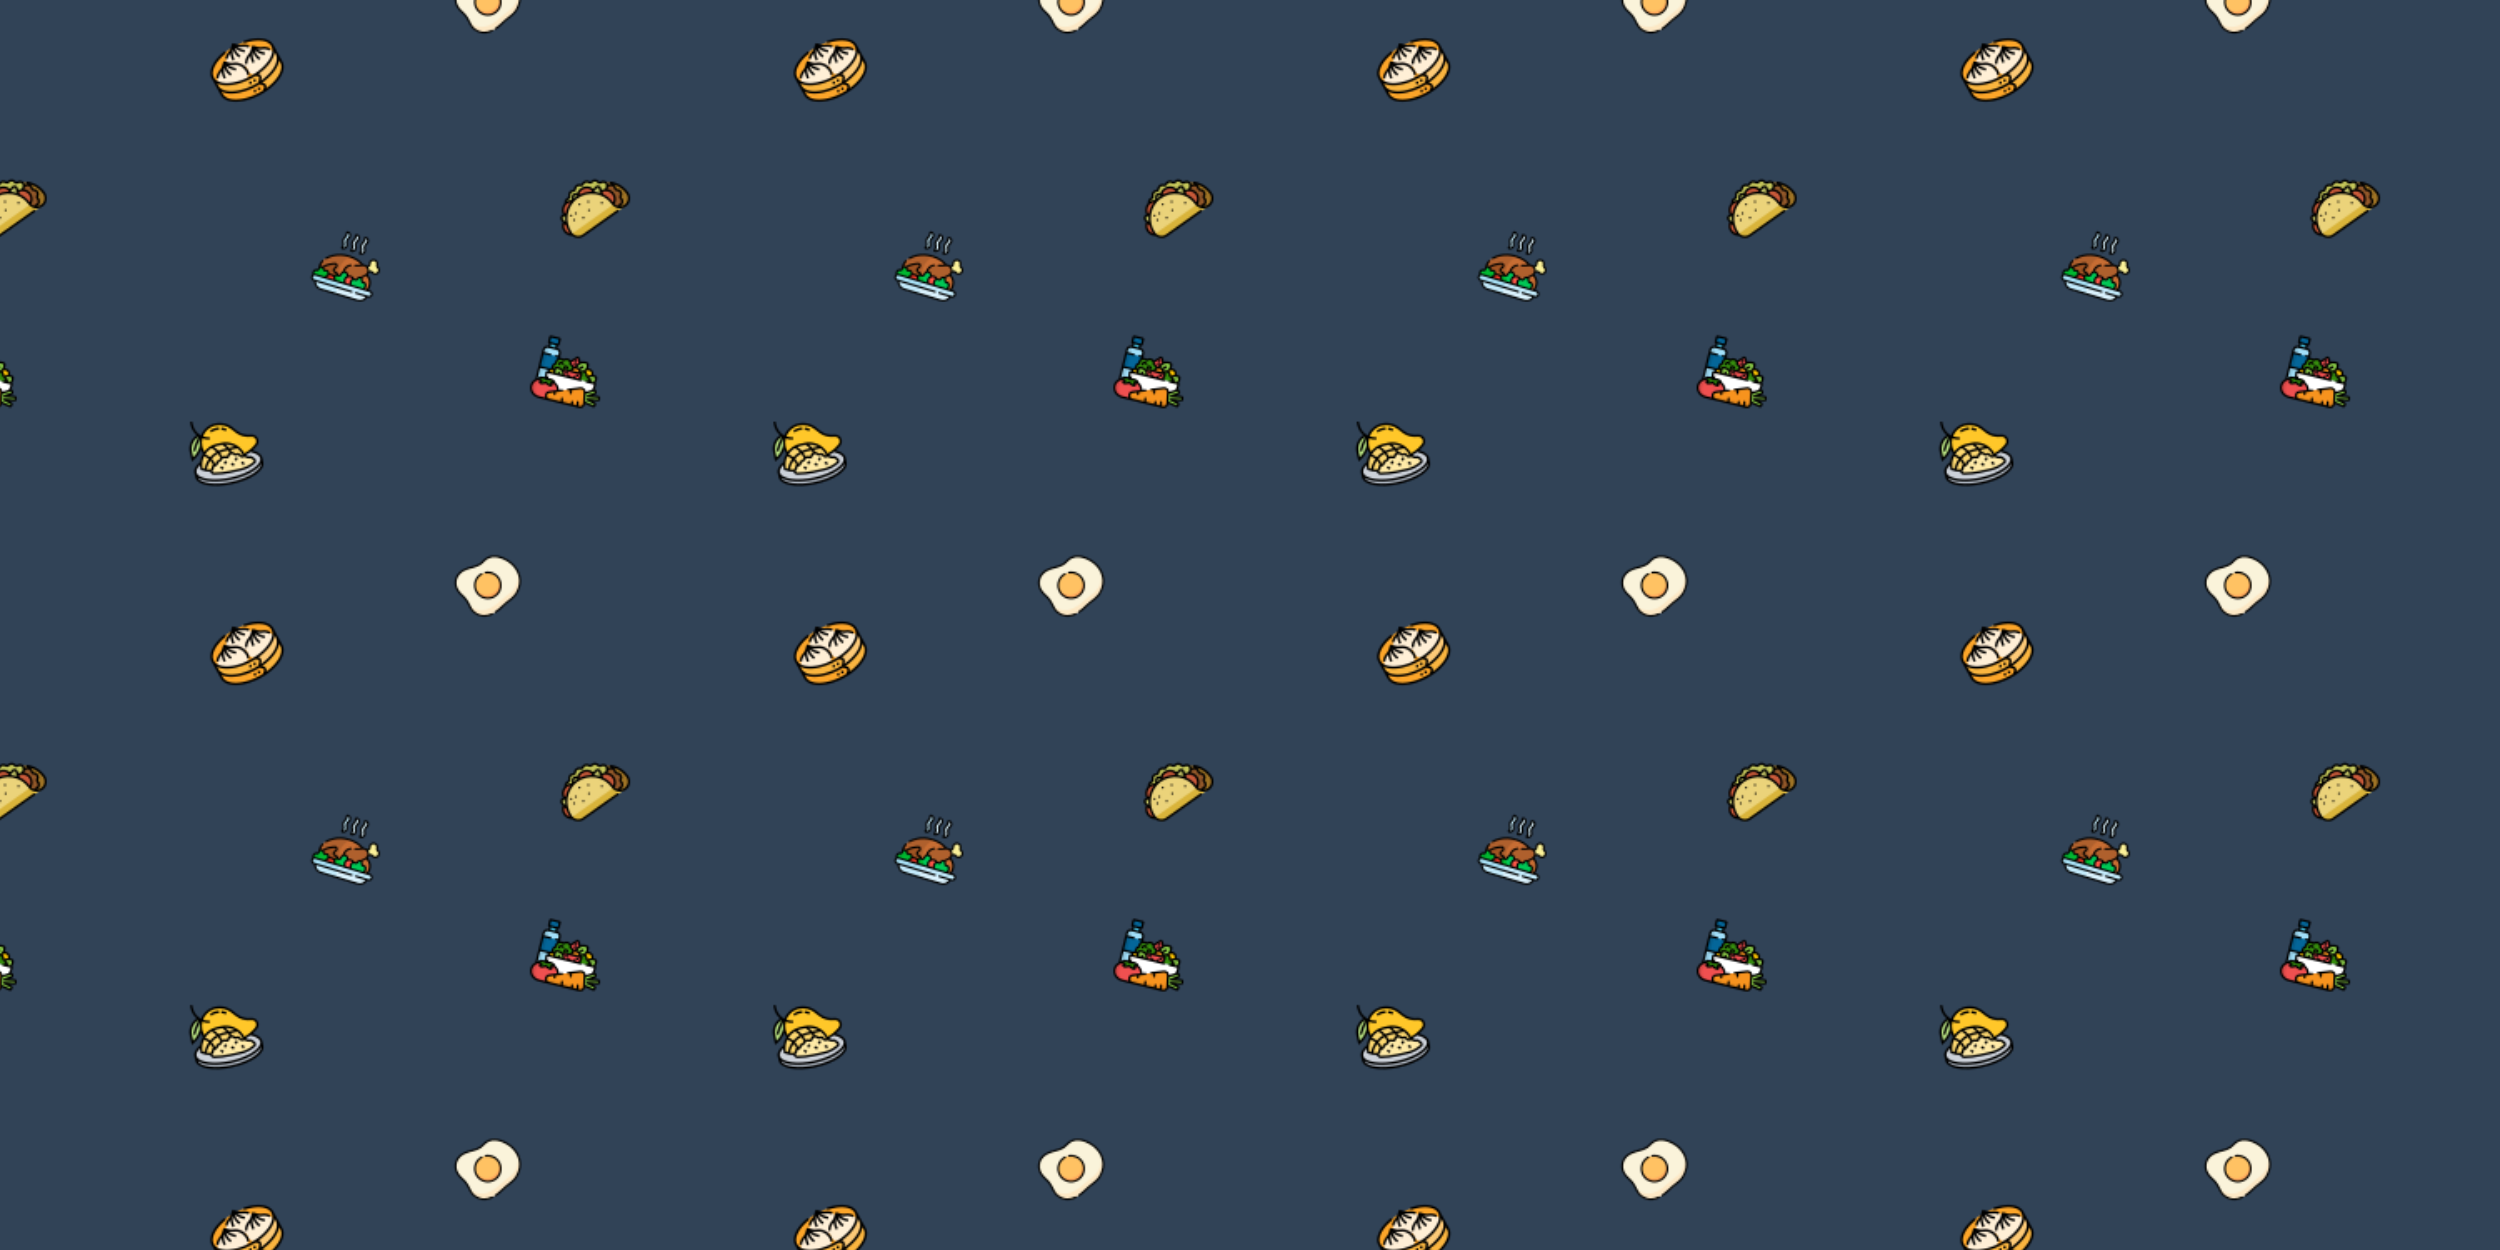 <svg xmlns="http://www.w3.org/2000/svg" xmlns:xlink="http://www.w3.org/1999/xlink" xmlns:fi="http://pattern.flaticon.com/" x="0" y="0" width="1500" height="750" viewBox="0 0 1500 750"><rect x="0px" y="0px" width="100%" height="100%" opacity="1" fill="#314357"/><defs><g transform="matrix(0.069 0.028 -0.028 0.069 281.634 -23.862)" id="L1_3"><g><path d="m504.317 186.038c-3.914-101.978-85.687-157.1-153.715-171.915-81.156-17.674-166.5-2.178-192.461 76.289-25.706 77.696-122.533 87.942-146.825 175.3-13.289 47.787 6.464 114.386 86.794 141.518 88.308 29.827 91.735 81.056 157.808 94.346 47.173 9.489 83.998-4.658 113.012-30.148l68.466-103.508c33.503-77.717 70.07-99.845 66.921-181.882z" fill="#faf3da"/><circle cx="264" cy="256" r="104" fill="#ffc263"/><path d="m504.317 186.038c-2.168-56.499-28.252-98.591-62.64-127.439 19.262 25.256 32.149 56.586 33.687 94.356 3.345 82.094-35.497 104.238-71.083 182.009-33.555 73.332-90.078 153.211-192.766 133.751-9.602-1.82-17.928-4.371-25.441-7.459 19.849 17.928 37.205 33.754 69.843 40.319 96.674 19.446 149.889-60.376 181.478-133.656 33.504-77.716 70.071-99.844 66.922-181.881z" fill="#fde8c5"/><path d="m326.813 173.012c13.236 17.474 21.18 39.178 21.18 62.789 0 57.553-46.656 104.21-104.21 104.21-23.611 0-45.315-7.945-62.789-21.181 19.027 25.12 49.087 41.421 83.029 41.421 57.553 0 104.21-46.656 104.21-104.21 0-33.941-16.3-64.001-41.42-83.029z" fill="#ffa95b"/></g><g><path d="m188.656 183.685c-3.185-2.649-7.914-2.214-10.562.971-16.625 19.991-25.78 45.343-25.78 71.385 0 61.597 50.113 111.709 111.709 111.709s111.709-50.113 111.709-111.709-50.112-111.709-111.709-111.709c-21.158 0-41.754 5.944-59.564 17.188-3.502 2.211-4.549 6.844-2.337 10.346 2.211 3.502 6.842 4.549 10.346 2.337 15.409-9.729 33.236-14.872 51.555-14.872 53.326 0 96.709 43.384 96.709 96.709s-43.384 96.709-96.709 96.709-96.709-43.384-96.709-96.709c0-22.545 7.924-44.491 22.313-61.794 2.649-3.184 2.214-7.913-.971-10.561z"/><path d="m511.812 185.751c-1.842-47.982-20.896-90.775-55.104-123.756-28.029-27.023-65.145-46.627-104.51-55.2-44.919-9.784-86.718-8.988-120.877 2.298-39.791 13.147-67.559 40.452-80.3 78.963-11.578 34.996-38.738 55.628-67.493 77.472-32.497 24.687-66.1 50.213-79.438 98.175-7.634 27.455-4.412 58.046 8.84 83.932 15.688 30.644 44.313 53.709 82.78 66.701 43.494 14.691 65.93 34.957 85.725 52.838 19.828 17.91 38.556 34.826 73.003 41.755 10.302 2.072 20.345 3.106 30.126 3.106 39.573 0 74.804-16.936 105.035-50.577 2.769-3.081 2.515-7.823-.565-10.592-3.082-2.769-7.823-2.515-10.592.565-15.931 17.728-33.411 30.433-51.956 37.761-21.062 8.323-44.307 10.015-69.09 5.031-30.408-6.117-46.859-20.976-65.907-38.181-20.877-18.858-44.54-40.232-90.98-55.917-74.607-25.199-94.789-86.299-81.968-132.404 11.983-43.092 42.136-65.998 74.059-90.249 29.311-22.267 59.621-45.291 72.661-84.705 11.351-34.308 35.16-57.668 70.765-69.432 31.613-10.444 70.681-11.097 112.979-1.885 36.685 7.989 71.236 26.223 97.291 51.343 31.364 30.239 48.836 69.498 50.526 113.532 2.055 53.548-13.125 79.903-34.134 116.38-9.962 17.297-21.254 36.903-32.179 62.245-10.685 24.786-21.712 45.373-33.71 62.937-2.336 3.42-1.458 8.087 1.962 10.423 3.419 2.336 8.087 1.458 10.423-1.962 12.548-18.368 24.029-39.78 35.099-65.459 10.582-24.545 21.643-43.751 31.403-60.697 21.425-37.196 38.347-66.576 36.126-124.441z"/></g></g><g transform="matrix(0.658 -0.146 0.146 0.658 110.051 254.123)" id="L1_4"><g><path d="m61 45v4c0 6.63-13.43 12-30 12s-30-5.37-30-12v-4c0 6.63 13.43 12 30 12s30-5.37 30-12z" fill="#aab2bd"/><path d="m15 46.88c0 1.24.86 2.31 2.07 2.58 4.6 1.02 9.31 1.54 14.03 1.54h9.67c4.74 0 9.39-1.24 13.51-3.59.45-.25.72-.73.72-1.24 0-.75-.3-1.47-.83-2l-1.75-1.75c-.27-.27-.63-.42-1.01-.42h-.98c-.28 0-.56-.08-.79-.24l-2.28-1.52c-.18-.13-.39-.2-.61-.22v-.01c-.06-.37-.13-.73-.22-1.08h.01c2.09-.55 4.13-1.3 6.08-2.25 5.19 2.16 8.38 5.09 8.38 8.32 0 6.63-13.43 12-30 12s-30-5.37-30-12c0-2.91 2.59-5.58 6.91-7.66-.59 1.78-.91 3.68-.91 5.66 2.47 1.64 5.21 2.81 8.07 3.44-.05.14-.07.29-.07.44z" fill="#ccd1d9"/><path d="m12 14.17c.39.36.81.7 1.24 1.02-1.29 2.21-2.08 4.75-2.22 7.45v.01c-1.01 2.2-2.39 4.22-4.08 5.98-1.68 1.76-3.68 3.25-5.94 4.37v-6.82c0-6.14 4.17-11.45 10.03-12.97.31.33.63.66.97.96z" fill="#b4dd7f"/><path d="m13.24 15.19c.72-1.23 1.59-2.36 2.59-3.36 2.99-2.98 7.11-4.83 11.67-4.83 5.38 0 10.47 2.42 13.86 6.6l2.96 3.64c1.5 1.84 3.33 3.34 5.39 4.42 2.05 1.08 4.33 1.76 6.69 1.96 1.3.1 2.45.7 3.28 1.6.82.9 1.32 2.1 1.32 3.4 0 1.51-.68 2.93-1.84 3.89-2.02 1.65-4.22 3.05-6.54 4.17-1.95.95-3.99 1.7-6.08 2.25h-.01c-1.84-7.98-8.99-13.93-17.53-13.93h-4c-4.91 0-9.35 1.97-12.6 5.15-.9-2.03-1.4-4.28-1.4-6.65 0-.28.01-.57.02-.85v-.01c.14-2.7.93-5.24 2.22-7.45z" fill="#ffc729"/><path d="m46.53 38.93c.09.35.16.71.22 1.08v.01c-.06-.02-.12-.02-.18-.02h-1.8c-.48 0-.93-.24-1.19-.64l-1.16-1.72c-.26-.4-.71-.64-1.19-.64h-1.64c-.38 0-.74-.15-1.01-.42l-1.16-1.16c-.27-.27-.63-.42-1.01-.42h-1.64c-.48 0-.93.24-1.19.64l-.97 1.45c-.36.54-1.03.77-1.65.56l-1.74-.58c-.15-.05-.3-.07-.45-.07h-1.18c-.38 0-.74.15-1.01.42l-1.34 1.34c-.16.16-.35.28-.56.35l-2.12.7c-.36.12-.66.38-.82.72l-.45.88c-.18.38-.52.65-.93.75l-2.28.57c-.63.16-1.08.73-1.08 1.39 0 .54-.31 1.03-.79 1.28l-.42.2c-.34.18-.6.48-.72.84-2.86-.63-5.6-1.8-8.07-3.44 0-1.98.32-3.88.91-5.66.89-2.7 2.4-5.11 4.36-7.07.04-.04.08-.08.13-.12 3.25-3.18 7.69-5.15 12.6-5.15h4c8.54 0 15.69 5.95 17.53 13.93z" fill="#fcd770"/><path d="m39.59 37h1.64c.48 0 .93.24 1.19.64l1.16 1.72c.26.4.71.64 1.19.64h1.8c.06 0 .12 0 .18.02.22.02.43.09.61.22l2.28 1.52c.23.16.51.24.79.24h.98c.38 0 .74.15 1.01.42l1.75 1.75c.53.53.83 1.25.83 2 0 .51-.27.99-.72 1.24-4.12 2.35-8.77 3.59-13.51 3.59h-9.67c-4.72 0-9.43-.52-14.03-1.54-1.21-.27-2.07-1.34-2.07-2.58 0-.15.02-.3.07-.44.12-.36.38-.66.72-.84l.42-.2c.48-.25.79-.74.79-1.28 0-.66.45-1.23 1.08-1.39l2.28-.57c.41-.1.75-.37.93-.75l.45-.88c.16-.34.46-.6.82-.72l2.12-.7c.21-.07.4-.19.56-.35l1.34-1.34c.27-.27.63-.42 1.01-.42h1.18c.15 0 .3.02.45.07l1.74.58c.62.21 1.29-.02 1.65-.56l.97-1.45c.26-.4.71-.64 1.19-.64h1.64c.38 0 .74.15 1.01.42l1.16 1.16c.27.27.63.42 1.01.42z" fill="#ffeaa7"/></g><g><path d="m29.821 12.208.357-1.968c-2.914-.531-5.96-.172-8.62 1.139l.883 1.794c2.278-1.12 4.887-1.417 7.38-.965z"/><path d="m36.614 13.12c-1.295-1.008-2.738-1.789-4.291-2.32l-.646 1.893c1.342.459 2.59 1.134 3.709 2.006z"/><path d="m54.89 36.621c1.715-.965 3.354-2.074 4.901-3.34 1.404-1.148 2.209-2.847 2.209-4.66 0-3.107-2.426-5.743-5.521-6.001-4.43-.369-8.578-2.56-11.382-6.01l-2.96-3.644c-3.598-4.427-8.933-6.966-14.637-6.966-6.034 0-11.365 3.071-14.512 7.731-3.081-2.636-4.988-6.539-4.988-10.884v-2.847h-2v2.847c0 3.706 1.224 7.126 3.306 9.876-5.547 2.093-9.306 7.418-9.306 13.457v8.438l1.447-.724c3.56-1.78 6.581-4.488 8.768-7.785.196 1.309.538 2.586 1.028 3.822-1.804 1.899-3.213 4.167-4.115 6.68-4.661 2.328-7.128 5.222-7.128 8.389v4c0 7.29 13.617 13 31 13s31-5.71 31-13v-4c0-3.142-2.509-6.074-7.11-8.379zm-27.39-28.621c5.1 0 9.868 2.27 13.084 6.228l2.96 3.644c3.146 3.871 7.8 6.328 12.769 6.742 2.067.171 3.687 1.931 3.687 4.007 0 1.211-.537 2.346-1.475 3.112-3.355 2.744-7.152 4.736-11.293 5.951-2.322-8.044-9.66-13.684-18.232-13.684h-4c-4.636 0-8.885 1.674-12.187 4.442-.534-1.586-.813-3.241-.813-4.942 0-2.456.59-4.773 1.611-6.839 1.847 1.158 3.948 1.975 6.236 2.327l.305-1.977c-2.041-.314-3.912-1.048-5.551-2.09 2.781-4.168 7.523-6.921 12.899-6.921zm-12.875 37.286c-1.106-.279-2.187-.625-3.232-1.063 1.133-2.654 2.803-4.987 4.865-6.882.762 1.357 1.282 2.851 1.539 4.433-1.06.286-1.797 1.241-1.797 2.342 0 .164-.091.311-.237.384l-.42.21c-.285.143-.515.348-.718.576zm5.141-4.008c-.325-1.877-.982-3.648-1.927-5.241 1.907-1.427 4.058-2.518 6.362-3.201.611 1.344 1.04 2.772 1.299 4.251l-.971.97c-.046.046-.103.081-.166.102l-2.119.706c-.607.203-1.119.647-1.403 1.218l-.441.883c-.057.112-.158.194-.279.225zm7.563-5.252c-.27-1.265-.656-2.491-1.161-3.664 1.207-.229 2.442-.362 3.698-.362h3.835c.312.662.599 1.336.845 2.027-.728.067-1.392.44-1.803 1.055l-.97 1.455c-.107.161-.312.229-.493.169l-1.745-.582c-.248-.082-.507-.124-.767-.124h-1.176c-.089 0-.176.016-.263.026zm9.317-2.003c-.222-.685-.466-1.362-.748-2.023h6.086c1.673 1.976 2.898 4.356 3.531 7h-.75c-.145 0-.278-.072-.358-.191l-1.15-1.727c-.452-.678-1.208-1.082-2.023-1.082h-1.643c-.114 0-.223-.045-.304-.126l-1.163-1.163c-.401-.401-.921-.633-1.478-.688zm-1.714-4.023c-.683-1.271-1.474-2.482-2.371-3.614 2.779.588 5.322 1.838 7.426 3.614zm-5.339-3.974c1.162 1.209 2.186 2.542 3.047 3.974h-2.773c-1.57 0-3.111.181-4.609.504-.87-1.543-1.952-2.965-3.22-4.23.963-.171 1.95-.274 2.962-.274h4c.2 0 .395.02.593.026zm-9.879.829c1.397 1.212 2.58 2.62 3.52 4.175-2.356.748-4.555 1.895-6.524 3.356-1.033-1.314-2.287-2.459-3.721-3.392 1.866-1.866 4.161-3.297 6.725-4.139zm-4.576 8.813c-2.353 2.104-4.266 4.713-5.553 7.7-.535-.282-1.062-.58-1.576-.905.117-3.745 1.465-7.177 3.632-9.936 1.362.846 2.535 1.91 3.497 3.141zm1.099 10.832.42-.21c.828-.415 1.343-1.248 1.343-2.174 0-.198.134-.369.325-.417l2.28-.57c.689-.173 1.267-.636 1.583-1.27l.442-.884c.05-.101.14-.179.247-.214l2.118-.706c.357-.119.687-.323.949-.587l1.342-1.342c.083-.081.192-.126.306-.126h1.176c.047 0 .093.007.136.022l1.744.582c1.041.346 2.185-.049 2.79-.958l.97-1.454c.08-.12.214-.192.358-.192h1.643c.114 0 .223.045.304.126l1.163 1.163c.458.459 1.068.711 1.716.711h1.643c.145 0 .278.072.358.191l1.15 1.727c.452.678 1.208 1.082 2.023 1.082h1.802c.085 0 .167.025.238.072l2.279 1.52c.401.267.867.408 1.348.408h.976c.114 0 .223.045.304.126l1.754 1.753c.338.34.533.811.533 1.291 0 .154-.083.296-.217.373-3.957 2.262-8.458 3.457-13.015 3.457h-9.664c-4.642 0-9.291-.51-13.82-1.517-.757-.168-1.284-.825-1.284-1.599 0-.164.091-.311.237-.384zm-14.237-15.192v-5.128c0-5.364 3.443-10.076 8.467-11.751-2.888 3.397-5.367 7.136-7.362 11.124l1.789.895c1.837-3.673 4.11-7.119 6.736-10.276-.879 1.895-1.425 3.969-1.571 6.155-1.736 3.723-4.559 6.862-8.059 8.981zm29 28.692c-15.044 0-27.845-4.615-28.919-10.237 4.444 4.866 15.567 8.237 28.919 8.237s24.475-3.371 28.919-8.237c-1.074 5.622-13.875 10.237-28.919 10.237zm0-4c-15.72 0-29-5.038-29-11 0-1.965 1.546-3.935 4.363-5.67-.234 1.189-.363 2.414-.363 3.67v.535l.445.297c2.329 1.552 4.88 2.665 7.581 3.359.132 1.581 1.248 2.894 2.823 3.244 4.672 1.039 9.467 1.565 14.255 1.565h9.664c4.905 0 9.749-1.287 14.008-3.72.754-.432 1.224-1.24 1.224-2.11 0-1.021-.397-1.982-1.12-2.705l-1.755-1.754c-.459-.459-1.069-.711-1.717-.711h-.976c-.085 0-.167-.025-.238-.072l-2.112-1.408c1.566-.474 3.084-1.057 4.552-1.742 4.684 2.028 7.366 4.646 7.366 7.222 0 5.962-13.28 11-29 11z"/><path d="m27.586 41h2.828v2h-2.828z" transform="matrix(0.707 -0.707 0.707 0.707 -21.205 32.808)"/><path d="m34 43.586h2v2.828h-2z" transform="matrix(0.707 -0.707 0.707 0.707 -21.569 37.929)"/><path d="m37.586 40h2.828v2h-2.828z" transform="matrix(0.707 -0.707 0.707 0.707 -17.569 39.586)"/><path d="m43 44.586h2v2.828h-2z" transform="matrix(0.707 -0.707 0.707 0.707 -19.64 44.586)"/><path d="m24 44.586h2v2.828h-2z" transform="matrix(0.707 -0.707 0.707 0.707 -25.205 31.151)"/></g></g><g transform="matrix(0.072 -0.051 0.051 0.072 -27.485 116.753)" id="L1_5"><path d="M327.085,171.114c-94.883,1.899-170.28,80.476-170.28,175.265l260.771,59.622h25.566l0,0  c33.887,0,61.358-27.438,61.358-61.284l0,0C504.5,247.634,424.73,169.159,327.085,171.114z" fill="#9e7325"/><path d="M426.033,202.835c-0.496-1.9-1.185-3.77-2.057-5.579c-0.911-1.781-2.027-3.483-3.301-5.099  c-0.638-0.807-1.309-1.578-2.009-2.31c-0.718-0.719-1.479-1.388-2.257-2.022c-1.56-1.266-3.222-2.367-4.956-3.284  c-3.548-1.77-7.381-2.806-11.32-2.963c-7.83-0.275-13.895-6.324-14.485-14.04c-0.132-1.97-0.474-3.918-1.013-5.82  c-0.564-1.873-1.351-3.671-2.307-5.408c-1.877-3.514-4.669-6.511-7.961-9.039c-6.741-4.881-15.02-6.73-22.758-4.791  c-7.548,1.71-15.143-2.165-17.87-9.529c-1.393-3.693-3.617-7.018-6.48-9.814c-2.91-2.684-6.406-4.969-10.398-6.263  c-3.943-1.427-8.11-1.802-12.067-1.458c-3.98,0.414-7.803,1.721-11.167,3.75c-6.691,4.154-15.042,2.592-20.031-3.333  c-1.256-1.53-2.676-2.942-4.239-4.165c-1.566-1.174-3.273-2.193-5.087-3.044c-0.907-0.425-1.841-0.809-2.797-1.148  c-0.957-0.322-1.938-0.56-2.936-0.775c-1.996-0.419-4.064-0.655-6.163-0.698c-2.099,0.044-4.167,0.28-6.163,0.698  c-0.998,0.214-1.979,0.453-2.936,0.775c-0.956,0.34-1.89,0.723-2.797,1.148c-1.814,0.851-3.521,1.869-5.088,3.044  c-1.563,1.223-2.983,2.635-4.239,4.165c-4.988,5.924-13.339,7.486-20.032,3.332c-3.364-2.029-7.186-3.336-11.166-3.75  c-3.957-0.344-8.124,0.031-12.067,1.458c-3.992,1.294-7.488,3.58-10.398,6.264c-2.863,2.796-5.087,6.122-6.48,9.815  c-2.726,7.363-10.32,11.238-17.871,9.529c-7.736-1.939-16.015-0.09-22.756,4.791c-3.292,2.528-6.084,5.526-7.962,9.039  c-0.956,1.737-1.743,3.536-2.308,5.409c-0.539,1.902-0.881,3.85-1.013,5.82c-0.588,7.715-6.653,13.764-14.485,14.04  c-3.939,0.157-7.771,1.193-11.319,2.963c-1.734,0.918-3.395,2.019-4.956,3.284c-0.778,0.634-1.54,1.303-2.257,2.022  c-0.7,0.732-1.371,1.503-2.009,2.31c-1.274,1.616-2.39,3.318-3.3,5.099c-0.872,1.809-1.562,3.679-2.057,5.579  c-1.035,3.773-1.081,7.805-0.396,11.658c0.174,0.953,0.25,1.899,0.234,2.828c0.005,0.942-0.08,1.868-0.249,2.767  c-0.339,1.798-1.015,3.49-1.982,5.001c-1.892,3.045-4.848,5.441-8.652,6.463c-3.759,1.087-7.272,2.953-10.287,5.484  c-1.473,1.282-2.833,2.724-4.057,4.302c-0.612,0.789-1.19,1.612-1.73,2.465c-0.519,0.864-0.991,1.763-1.428,2.687  c-0.872,1.85-1.558,3.754-2.051,5.68c-0.466,1.937-0.695,3.915-0.755,5.869c-0.042,1.962,0.06,3.892,0.451,5.818  c0.384,1.923,0.962,3.803,1.736,5.615c0.777,1.799,1.103,3.6,1.183,5.471l200.326,65.808l136.353-95.109  c34.771-7.225,39.02-31.149,39.02-31.149C427.114,210.639,427.068,206.607,426.033,202.835z" fill="#c4c65a"/><path d="M387.408,245.641c-14.46,11.751-81.002,50.627-136.353,95.109l145.186,47.694  c2.17-3.356,5.193-5.678,8.583-6.966c1.709-0.614,3.471-1.086,5.353-1.126c1.858-0.095,3.753,0.043,5.696,0.608  c3.89,1.057,8.129,1.077,12.258-0.007c2.091-0.5,4.058-1.398,6.041-2.404c1.918-1.085,3.767-2.399,5.462-3.925  c3.333-3.12,5.9-6.857,7.292-10.891c0.356-1.002,0.657-2.009,0.9-3.014c0.214-1.028,0.356-2.064,0.448-3.087  c0.09-1.024,0.121-2.04,0.093-3.043c-0.052-1.019-0.182-2.038-0.36-3.031c-0.356-1.962-0.32-3.855-0.091-5.715  c0.131-0.921,0.344-1.813,0.636-2.673c0.282-0.865,0.582-1.729,0.992-2.537c0.397-0.815,0.892-1.582,1.423-2.325  c0.506-0.754,1.087-1.465,1.739-2.127c1.339-1.311,2.838-2.483,4.607-3.395c0.9-0.461,1.78-0.98,2.634-1.554  c0.819-0.586,1.602-1.23,2.362-1.925c0.758-0.695,1.488-1.441,2.185-2.234c0.663-0.802,1.268-1.658,1.85-2.552  c0.571-0.896,1.135-1.827,1.604-2.805c0.447-0.982,0.854-2,1.216-3.046c0.776-2.085,1.137-4.318,1.386-6.591  c0.231-2.275,0.056-4.55-0.205-6.733c-0.392-2.186-0.972-4.292-1.78-6.254c-0.889-1.958-1.914-3.781-3.16-5.41  c-1.305-1.622-2.756-3.061-4.334-4.282c-1.603-1.195-2.967-2.587-3.977-4.125c-1.021-1.536-1.901-3.17-2.359-4.924  c-0.492-1.744-0.821-3.536-0.719-5.409c0.08-1.871,0.406-3.673,1.183-5.472c0.773-1.811,1.352-3.691,1.736-5.614  c0.391-1.925,0.493-3.856,0.451-5.818c-0.06-1.955-0.289-3.932-0.755-5.869c-0.494-1.925-1.179-3.83-2.051-5.68  c-0.437-0.924-0.909-1.823-1.428-2.687c-0.541-0.854-1.118-1.676-1.73-2.465c-1.224-1.578-2.584-3.02-4.057-4.302  c-0.335-0.281-0.676-0.554-1.023-0.819c-4.431-3.38-9.899-5.814-15.431-6.503C416.741,227.948,404.835,231.479,387.408,245.641z" fill="#915729"/><g><ellipse cx="265px" cy="203px" rx="61px" ry="61px" fill="#c95a3a"/><ellipse cx="130px" cy="221px" rx="61px" ry="61px" fill="#c95a3a"/><ellipse cx="68px" cy="308px" rx="61px" ry="61px" fill="#c95a3a"/><ellipse cx="361px" cy="293px" rx="61px" ry="61px" fill="#c95a3a"/></g><path d="M353.689,191.307c10.969-2.936,21.007,7.09,18.068,18.046l-5.73,21.361l-5.73,21.361  c-2.939,10.956-16.651,14.626-24.681,6.605l-15.656-15.637l-15.656-15.637c-8.03-8.02-4.356-21.716,6.613-24.651l21.386-5.724  L353.689,191.307z" fill="#a7a951"/><path d="M344.932,228.53l5.73-21.361c1.448-5.398-0.262-10.562-3.674-14.069l-14.686,3.93l-21.386,5.723  c-10.969,2.936-14.643,16.631-6.613,24.651l15.656,15.637l14.41,14.393c2.241-1.841,3.985-4.389,4.832-7.545L344.932,228.53z" fill="#d1d274"/><path d="M190.147,150.073c5.678-7.402,19.874-7.402,25.552,0l11.07,14.432l11.07,14.432  c5.678,7.402-1.42,16.655-12.776,16.655h-22.141h-22.141c-11.356,0-18.454-9.253-12.776-16.655l11.07-14.432L190.147,150.073z" fill="#a7a951"/><path d="M210.307,174.568l-11.07-14.432c-2.797-3.647-7.663-5.488-12.558-5.542l-7.602,9.91l-11.07,14.432  c-5.678,7.402,1.42,16.655,12.776,16.655h22.141h20.379c0.281-2.174-0.289-4.46-1.925-6.592L210.307,174.568z" fill="#d1d274"/><path d="M36.573,236.448c-1.225-9.244,8.812-19.27,18.068-18.046l18.045,2.386l18.045,2.386  c9.256,1.224,10.787,12.78,2.757,20.8l-15.656,15.637l-15.656,15.637c-8.03,8.021-19.6,6.491-20.825-2.754l-2.389-18.023  L36.573,236.448z" fill="#a7a951"/><path d="M68.17,239.53l-18.045-2.386c-4.56-0.603-9.304,1.531-12.803,4.951l1.641,12.376l2.389,18.023  c1.225,9.244,12.795,10.774,20.825,2.754l15.656-15.637l14.41-14.393c-1.34-1.736-3.362-2.949-6.028-3.302L68.17,239.53z" fill="#d1d274"/><path d="M34.088,346.379c0-94.788,75.397-173.366,170.28-175.265c97.646-1.954,177.415,76.52,177.415,173.603  l0,0c0,33.846,27.471,61.284,61.358,61.284l0,0H93.783C60.814,406.001,34.088,379.307,34.088,346.379L34.088,346.379z" fill="#ebd37a"/><path d="M382.357,353.001H34.464c3.3,29.81,28.593,53,59.319,53h349.359  C412.07,406.001,386.409,382.927,382.357,353.001z" fill="#d9b43a"/><path d="M458.03,215.786c-2.949-2.907-7.698-2.873-10.605,0.076c-2.908,2.95-2.874,7.699,0.076,10.606  c1.601,1.578,3.156,3.19,4.684,4.82c-0.426-0.357-0.859-0.704-1.294-1.036c-5.669-4.324-12.436-7.159-19.052-7.982  c-0.161-0.02-0.318-0.033-0.478-0.052c1.69-3.358,2.287-5.671,2.355-5.953c0.037-0.152,0.069-0.306,0.097-0.46  c0.916-5.144,0.727-10.315-0.522-14.865c-0.617-2.364-1.478-4.698-2.557-6.939c-0.026-0.054-0.053-0.108-0.08-0.162  c-1.103-2.156-2.479-4.284-4.098-6.339c-0.779-0.984-1.61-1.939-2.469-2.837c-0.037-0.04-0.075-0.079-0.114-0.117  c-0.845-0.846-1.771-1.677-2.839-2.546c-1.933-1.569-4.01-2.944-6.172-4.089c-0.054-0.028-0.106-0.055-0.16-0.082  c-4.587-2.289-9.422-3.549-14.406-3.748c-3.907-0.137-6.965-3.129-7.264-7.049c-0.167-2.474-0.598-4.95-1.281-7.361  c-0.011-0.039-0.022-0.077-0.034-0.116c-0.688-2.287-1.67-4.596-2.873-6.781c-2.265-4.239-5.633-8.093-10.01-11.454  c-0.056-0.043-0.112-0.085-0.169-0.126c-8.612-6.236-19.131-8.427-28.88-6.016c-3.989,0.873-7.733-1.108-9.129-4.876  c-1.771-4.695-4.549-8.912-8.257-12.534c-0.051-0.05-0.103-0.099-0.155-0.147c-3.976-3.667-8.365-6.306-13.049-7.845  c-4.707-1.684-9.811-2.302-15.151-1.834c-0.042,0.003-0.083,0.007-0.125,0.012c-5.001,0.52-9.935,2.175-14.348,4.838  c-3.412,2.119-7.665,1.383-10.279-1.721c-1.642-1.999-3.463-3.786-5.414-5.312c-0.04-0.032-0.081-0.063-0.122-0.094  c-1.965-1.473-4.118-2.763-6.402-3.834c-1.122-0.525-2.289-1.005-3.469-1.424c-0.041-0.015-0.082-0.029-0.124-0.043  c-1.402-0.471-2.738-0.78-3.785-1.005c-2.458-0.516-4.997-0.804-7.547-0.856c-0.104-0.002-0.207-0.002-0.311,0  c-2.549,0.053-5.088,0.341-7.586,0.865c-1.01,0.217-2.349,0.527-3.749,0.998c-0.04,0.014-0.081,0.028-0.121,0.042  c-1.183,0.42-2.351,0.9-3.469,1.425c-2.281,1.069-4.435,2.359-6.401,3.832c-0.042,0.032-0.084,0.064-0.126,0.097  c-1.949,1.526-3.771,3.313-5.354,5.241c-2.671,3.174-6.923,3.911-10.42,1.741c-4.331-2.613-9.264-4.268-14.265-4.788  c-0.042-0.004-0.083-0.008-0.125-0.012c-5.346-0.467-10.444,0.151-15.151,1.834c-4.685,1.539-9.074,4.179-13.05,7.847  c-0.052,0.048-0.104,0.097-0.154,0.146c-3.709,3.622-6.487,7.84-8.273,12.578c-1.38,3.726-5.125,5.706-9.115,4.832  c-9.748-2.409-20.266-0.219-28.877,6.017c-0.058,0.042-0.113,0.083-0.169,0.126c-4.378,3.361-7.745,7.215-10.01,11.455  c-0.214,0.401-0.382,0.815-0.517,1.233c-27.216,6.092-48.702,28.431-53.088,56.482l-6.574-0.869  c-6.646-0.881-13.851,1.828-19.262,7.24c-5.403,5.405-8.104,12.592-7.224,19.227l2.019,15.236C11.839,263.974,0,285.645,0,308.869  c0,22.546,10.893,43.357,29.277,56.26c8.145,27.912,33.97,48.371,64.506,48.371h286.359c4.143,0,7.5-3.358,7.5-7.5  s-3.357-7.5-7.5-7.5H93.782c-28.779,0-52.193-23.382-52.193-52.123c0-90.708,73.09-165.968,162.93-167.766  c45.124-0.905,87.741,15.974,119.928,47.523c32.139,31.501,49.838,73.614,49.838,118.581c0,17.638,6.687,33.742,17.653,45.929  c0.298,0.401,0.64,0.778,1.027,1.124c0.03,0.027,0.063,0.05,0.094,0.076c12.565,13.317,30.363,21.654,50.084,21.654  c37.969,0,68.858-30.856,68.858-68.784C512,295.88,492.833,250.092,458.03,215.786z M441.799,242.184  c0.235,0.179,0.466,0.363,0.692,0.552c1.084,0.95,2.096,2.026,3.003,3.195c0.451,0.583,0.88,1.191,1.273,1.809  c0.352,0.589,0.689,1.23,1.028,1.945c0.655,1.392,1.179,2.836,1.557,4.292c0.31,1.307,0.49,2.749,0.536,4.222  c0.035,1.651-0.061,2.974-0.308,4.189c-0.285,1.426-0.715,2.817-1.268,4.111c-1.075,2.494-1.661,5.149-1.786,8.037  c-0.134,2.467,0.175,4.943,0.972,7.787c0.615,2.315,1.712,4.64,3.327,7.069c1.458,2.221,3.375,4.23,5.699,5.973  c1.062,0.828,2.062,1.817,2.976,2.942c0.773,1.026,1.487,2.258,2.179,3.76c0.525,1.304,0.943,2.78,1.244,4.394  c0.178,1.53,0.326,3.275,0.171,4.802c-0.17,1.552-0.417,3.335-0.959,4.79c-0.021,0.054-0.04,0.109-0.059,0.164  c-0.275,0.794-0.585,1.575-0.922,2.32c-0.315,0.646-0.75,1.349-1.099,1.899c-0.459,0.706-0.877,1.289-1.274,1.777  c-0.493,0.556-1.01,1.082-1.531,1.56c-0.54,0.494-1.058,0.919-1.578,1.298c-0.58,0.384-1.178,0.734-1.796,1.05  c-2.298,1.185-4.398,2.724-6.42,4.706c-0.03,0.03-0.061,0.06-0.091,0.09c-0.947,0.961-1.809,2.009-2.561,3.116  c-0.823,1.159-1.454,2.199-1.976,3.26c-0.618,1.228-1.036,2.413-1.395,3.513c-0.433,1.279-0.75,2.619-0.944,3.982  c-0.006,0.046-0.012,0.091-0.018,0.137c-0.353,2.853-0.302,5.461,0.151,7.955c0.129,0.721,0.212,1.396,0.247,2.008  c0.017,0.682-0.007,1.384-0.067,2.075c-0.068,0.756-0.168,1.466-0.298,2.113c-0.176,0.71-0.395,1.435-0.671,2.211  c-0.952,2.758-2.774,5.458-5.274,7.812c-1.199,1.073-2.524,2.029-3.94,2.842c-1.402,0.708-2.878,1.395-4.233,1.718  c-0.054,0.013-0.108,0.027-0.162,0.041c-2.801,0.735-5.684,0.749-8.335,0.037c-2.53-0.725-5.144-1.013-7.991-0.879  c-3.161,0.087-5.854,0.932-7.611,1.563c-0.043,0.016-0.087,0.032-0.13,0.048c-1.013,0.385-1.987,0.833-2.927,1.333  c-4.17-5.857-7.199-12.574-8.753-19.835c0.04-0.018,0.082-0.03,0.122-0.049c24.05-11.297,39.589-35.739,39.589-62.27  c0-19.209-7.982-36.785-20.946-49.365c4.04-2.227,7.426-4.659,10.276-7.128c3.243-0.462,6.667-0.469,10.466,0.002  C434.009,237.656,438.202,239.44,441.799,242.184z M151.313,149.754c0.056,0.014,0.111,0.027,0.167,0.04  c11.392,2.578,22.554-3.413,26.545-14.198c0.979-2.598,2.536-4.959,4.628-7.021c2.383-2.181,4.921-3.718,7.545-4.569  c0.081-0.026,0.16-0.053,0.24-0.082c2.618-0.948,5.659-1.309,8.801-1.043c2.801,0.3,5.567,1.235,7.925,2.656  c9.748,6.051,22.25,4.003,29.781-4.943c0.929-1.131,1.94-2.131,3.006-2.973c1.132-0.84,2.38-1.583,3.713-2.208  c0.662-0.311,1.354-0.596,2.058-0.849c0.679-0.224,1.458-0.401,2.028-0.524c1.501-0.314,3.056-0.495,4.625-0.537  c1.568,0.042,3.122,0.222,4.584,0.528c0.895,0.193,1.537,0.358,2.068,0.533c0.703,0.252,1.396,0.538,2.059,0.848  c1.332,0.625,2.58,1.368,3.71,2.208c1.066,0.841,2.077,1.841,3.063,3.042c7.475,8.876,19.976,10.927,29.643,4.923  c2.438-1.47,5.204-2.405,8.006-2.706c3.143-0.265,6.183,0.096,8.803,1.044c0.079,0.028,0.159,0.056,0.239,0.082  c2.624,0.851,5.162,2.388,7.545,4.568c2.091,2.062,3.647,4.423,4.611,6.98c4.011,10.828,15.183,16.816,26.56,14.24  c0.056-0.013,0.111-0.026,0.167-0.04c5.436-1.36,11.426-0.076,16.452,3.53c2.629,2.034,4.591,4.241,5.874,6.642  c0.729,1.324,1.293,2.634,1.678,3.895c0.389,1.388,0.635,2.809,0.734,4.288c0.882,11.548,10.21,20.561,21.664,20.963  c2.784,0.111,5.54,0.831,8.189,2.14c1.274,0.681,2.505,1.5,3.65,2.43c0.63,0.513,1.164,0.987,1.629,1.448  c0.518,0.545,1.019,1.124,1.482,1.709c0.987,1.252,1.819,2.528,2.474,3.792c0.642,1.345,1.152,2.738,1.542,4.228  c0.66,2.407,0.764,5.17,0.303,8.012c-0.567,1.815-4.984,13.947-23.354,21.245c-6.427-3.718-13.526-6.426-21.099-7.908l4.351-16.217  c2.081-7.758-0.067-15.784-5.747-21.468c-5.688-5.691-13.727-7.845-21.503-5.767l-19.532,5.227  c-7.256-30.915-34.828-52.966-67.016-52.966c-14.688,0-28.67,4.558-40.495,13.172l-3.058-3.987  c-4.076-5.314-11.077-8.487-18.728-8.487c-7.649,0-14.65,3.173-18.727,8.487l-15.369,20.036  c-9.852-6.687-21.111-10.655-32.92-11.619C140.706,149.518,146.25,148.487,151.313,149.754z M238.502,166.132l-4.66-6.075  c9.178-6.591,19.997-10.079,31.361-10.079c25.332,0,47.014,17.445,52.526,41.843l-8.755,2.343c-0.027,0.007-0.053,0.017-0.08,0.024  C287.655,179.905,263.763,170.384,238.502,166.132z M130.216,167.343c7.826,0,15.426,1.67,22.407,4.872  c-25.524,8.22-49.023,22.157-68.939,41.116l-6.618-0.875C81.247,186.812,103.739,167.343,130.216,167.343z M46.971,227.466  c2.069-2.07,4.695-3.237,6.687-2.975l17.248,2.281c-9.121,10.6-16.93,22.084-23.331,34.249l-3.566-26.904  C43.746,232.139,44.909,229.529,46.971,227.466z M15,308.869c0-15.634,6.865-30.371,18.42-40.481l0.496,3.745  c0.489,3.69,2.054,6.928,4.428,9.404c-7.246,19.217-11.241,39.691-11.706,60.707C19.194,332.884,15,321.212,15,308.869z   M204.218,163.615c-5.684,0.114-11.323,0.499-16.907,1.134l8.788-11.456c1.219-1.589,3.897-2.616,6.824-2.616  c2.928,0,5.606,1.027,6.825,2.617l8.092,10.55C213.328,163.602,208.785,163.525,204.218,163.615z M324.132,205.636l31.497-8.429  c3.653-0.979,6.124,0.988,7.015,1.88c0.887,0.887,2.845,3.344,1.869,6.978l-8.95,33.361c-6.102-8.491-12.985-16.521-20.617-24.002  C331.452,211.999,327.842,208.741,324.132,205.636z M366.255,256.207c0.52-1.135,0.957-2.312,1.285-3.534l3.216-11.987  c25.513,4.488,44.434,26.794,44.434,52.961c0,18.847-10.036,36.346-25.979,46.016C388.404,309.943,380.479,281.492,366.255,256.207z   M443.142,398.501c-12.044,0-23.177-3.97-32.157-10.666c1.041-0.02,1.946,0.08,2.797,0.328c0.041,0.012,0.083,0.024,0.125,0.035  c5.173,1.406,10.723,1.416,16.052,0.03c2.894-0.703,5.468-1.905,7.607-2.99c0.1-0.051,0.199-0.104,0.297-0.159  c2.441-1.38,4.726-3.022,6.791-4.882c0.035-0.032,0.07-0.064,0.105-0.097c4.304-4.028,7.505-8.841,9.233-13.853  c0.442-1.243,0.82-2.509,1.124-3.763c0.019-0.079,0.036-0.157,0.053-0.236c0.258-1.241,0.452-2.568,0.577-3.959  c0.114-1.31,0.154-2.625,0.118-3.911c-0.002-0.056-0.004-0.112-0.007-0.168c-0.064-1.262-0.221-2.599-0.471-3.992  c-0.181-0.994-0.191-2.07-0.035-3.381c0.065-0.434,0.166-0.852,0.3-1.244c0.012-0.034,0.022-0.068,0.034-0.103  c0.18-0.553,0.37-1.113,0.548-1.463c0.018-0.035,0.035-0.07,0.053-0.105c0.161-0.331,0.416-0.739,0.78-1.247  c0.044-0.062,0.087-0.124,0.129-0.187c0.236-0.351,0.509-0.687,0.813-1c0.917-0.891,1.813-1.557,2.724-2.026  c1.156-0.592,2.299-1.266,3.396-2.003c0.063-0.042,0.125-0.085,0.187-0.129c1.026-0.735,2.054-1.571,3.062-2.492  c0.953-0.873,1.88-1.821,2.755-2.817c0.049-0.056,0.098-0.113,0.146-0.17c0.786-0.951,1.557-2.012,2.396-3.303  c0.638-1.002,1.379-2.213,2.04-3.591c0.021-0.044,0.042-0.089,0.063-0.134c0.532-1.168,1.02-2.387,1.45-3.623  c1.098-2.984,1.528-6.003,1.787-8.363c0.318-3.132,0.05-6.125-0.22-8.382c-0.018-0.145-0.039-0.29-0.064-0.433  c-0.501-2.793-1.25-5.413-2.227-7.786c-0.034-0.083-0.07-0.167-0.107-0.249c-1.199-2.638-2.517-4.882-4.029-6.861  c-0.037-0.049-0.075-0.098-0.114-0.146c-1.678-2.087-3.559-3.942-5.588-5.513c-0.036-0.027-0.071-0.055-0.107-0.082  c-0.933-0.695-1.689-1.465-2.215-2.265c-0.722-1.086-1.163-1.958-1.348-2.666c-0.013-0.047-0.025-0.094-0.039-0.141  c-0.348-1.235-0.49-2.177-0.443-3.047c0.05-1.145,0.228-2.016,0.588-2.851c0.969-2.268,1.706-4.654,2.188-7.065  c0.463-2.275,0.659-4.719,0.598-7.542c-0.078-2.587-0.401-5.074-0.959-7.394c-0.009-0.037-0.018-0.074-0.027-0.111  c-0.613-2.39-1.465-4.748-2.536-7.024c-0.573-1.211-1.156-2.305-1.781-3.344c-0.029-0.048-0.059-0.097-0.089-0.145  c-0.222-0.352-0.461-0.697-0.696-1.044C483.542,268.477,497,305.527,497,344.717C497,374.374,472.839,398.501,443.142,398.501z"/><circle cx="139" cy="255" r="7"/><circle cx="103" cy="285" r="7"/><circle cx="163" cy="309" r="7"/><circle cx="104" cy="249" r="7"/><circle cx="194" cy="219" r="7"/><circle cx="224" cy="289" r="7"/><circle cx="254" cy="239" r="7"/><circle cx="324" cy="299" r="7"/></g><g transform="matrix(0.072 0.022 -0.022 0.072 196.132 134.908)" id="L1_6"><g><path d="m466.806 368.945c0 75.3-90.35 75.3-150.58 75.3l-52.55-4.78-30.28-2.75c-90.35 0-174.23-28.05-190.25-88.33-16.01-60.29 43.83-128.51 133.68-152.38 23.86-6.34 49.23-8.91 73.93-8.15 68.26 2.13 131.33 29.81 143.09 74.08 1.43 5.38 2.25 10.81 2.5 16.28 46.92 18.16 70.46 45.55 70.46 90.73z" fill="#c76d33"/><path d="m263.676 439.465-30.28-2.75c-90.35 0-174.23-28.05-190.25-88.33-16.01-60.29 43.83-128.51 133.68-152.38 23.86-6.34 49.23-8.91 73.93-8.15-31.03 28.19-100.63 112.69 2.34 237.52 4.1 4.97 7.61 9.66 10.58 14.09z" fill="#af602d"/><path d="m170.345 297.073c4.817-12.002-6.868-24.025-19.04-19.654-36.451 13.092-101.649 44.961-98.504 104.703 4.353 82.709 159.878 29.284 149.984-15.434-4.087-18.472-17.83-24.857-32.554-25.989-11.874-.913-18.065-14.353-11.023-23.957 4.334-5.909 8.262-12.508 11.137-19.669z" fill="#a05423"/><path d="m429.664 163.086c12.658-8.247 29.195-6.054 39.094 5.36 5.461 6.297 7.895 14.128 7.531 21.688-.308 6.398 3.448 12.177 9.361 14.639 6.431 2.677 12.051 7.593 15.519 14.322 6.833 13.259 2.706 29.832-9.519 38.379-11.316 7.912-25.969 6.952-36.075-1.109-4.915-3.92-11.839-4.117-17.146-.748l-27.643 17.546-24.212-38.144 25.998-16.502c6.172-3.917 8.636-11.72 5.792-18.454-5.46-12.921-1.367-28.724 11.3-36.977z" fill="#fbf198"/><path d="m265.614 258.32c8.727-5.838 18.291-9.382 27.999-10.783 22.504-3.247 44.323-10.164 65.015-19.589l4.694-2.138c19.639-8.945 42.868-2.041 54.433 16.179 11.565 18.22 7.926 42.178-8.527 56.142l-5.721 4.856c-17.023 14.448-31.626 31.43-44.213 49.872-5.038 7.382-11.627 13.882-19.648 18.974-31.889 20.242-74.254 10.52-94.086-21.799-18.909-30.816-9.995-71.611 20.054-91.714z" fill="#af602d"/><path d="m334.326 416.435c-7.73 20.87-23.59 35.28-39.34 37.67l-22.38 1.55-52.74 3.64c-15.92-.2-33.62-12.3-44.14-31.9-9.87-18.36-10.79-38.32-3.78-51.79l40.18-15.74c4.78-1.79 8.5-6.02 9.41-11.48 2.78-16.68 12-31.08 26.19-32.06 14.37-.99 25.4 12.11 30.39 28.22 2.49 8.04 11.26 12.09 19.24 9.42 6.72-2.25 13.6-2.41 20-.04 19.5 7.24 27.09 35.22 16.97 62.51z" fill="#00c755"/><path d="m272.606 455.655-52.74 3.64c-15.92-.2-33.62-12.3-44.14-31.9-13.78-25.64-10.11-54.4 8.21-64.25 6.11-3.28 13.07-4.04 20.15-2.65 2.81.55 5.57.28 8.04-.63 8.58 20.37 21.77 42.24 40.97 65.51 9.5 11.51 15.87 21.55 19.51 30.28z" fill="#00b730"/><path d="m127.967 391.691c-2.77 15.637-12.073 27.784-22.825 31.469l-52.095 13.219c-11.208 1.887-25.177-4.355-35.068-16.779-12.945-16.251-14.029-36.919-2.422-46.167 3.871-3.082 8.665-4.504 13.815-4.428 5.991.088 10.794-4.736 10.708-10.728-.174-12.072 4.471-23.358 14.312-25.855 9.961-2.527 19.375 5.268 24.936 15.943 2.776 5.329 9.447 7.059 14.713 4.165 4.432-2.436 9.246-3.425 14.041-2.576 14.614 2.596 23.516 21.28 19.885 41.737z" fill="#00b730"/><circle cx="301" cy="376" r="37" fill="#f85647"/><circle cx="150" cy="406" r="37" fill="#e83826"/><path d="m431.224 401.913c-7.204 14.152-19.642 23.063-31 23.458l-53.686-2.525c-11.271-1.459-22.818-11.498-28.661-26.264-7.652-19.317-2.67-39.404 11.128-44.871 4.601-1.821 9.601-1.785 14.506-.213 5.706 1.829 11.706-1.387 13.368-7.144 3.349-11.6 11.079-21.043 21.221-20.566 10.265.483 17.001 10.683 19.212 22.514 1.104 5.907 6.982 9.504 12.863 8.269 4.95-1.039 9.843-.584 14.183 1.625 13.222 6.738 16.297 27.204 6.866 45.717z" fill="#00c755"/><path d="m481.866 429.185-15.03 37.57c-9.11 22.78-31.17 37.72-55.71 37.72h-310.28c-24.54 0-46.6-14.94-55.71-37.72l-15.03-37.57z" fill="#daf2fd"/><path d="m236.366 504.475h-135.52c-24.54 0-46.6-14.94-55.71-37.72l-15.03-37.57h194.89c-6.58 17.34-9.19 43.63 11.37 75.29z" fill="#c2eafb"/><path d="m504.456 429.185c0 6.24-2.53 11.88-6.61 15.97-4.09 4.08-9.74 6.61-15.98 6.61h-451.76c-12.48 0-22.59-10.11-22.59-22.58 0-6.08 2.4-11.59 6.29-15.65l114.97 8.43 109.88-15.37h243.21c12.48 0 22.59 10.11 22.59 22.59z" fill="#c2eafb"/><path d="m238.656 406.595s-17.08 17.11-18.35 45.17h-190.2c-12.48 0-22.59-10.11-22.59-22.58 0-6.24 2.53-11.89 6.61-15.98 4.09-4.08 9.74-6.61 15.98-6.61z" fill="#a8e1f6"/><path d="m252.838 7.534c-5.088 0-8.728 4.969-7.131 9.799 3.874 11.712 2.28 24.786-4.781 35.377-9.119 13.678-9.119 31.498 0 45.176 8.083 12.125 9.001 27.505 2.754 40.369-1.08 2.224.579 4.808 3.051 4.808 22.982 0 37.101-25.49 24.583-44.765-.089-.138-.18-.275-.271-.412-9.119-13.678-9.119-31.498 0-45.176 3.619-5.428 5.801-11.508 6.548-17.723 1.762-14.653-9.993-27.453-24.753-27.453z" fill="#daf2fd"/><path d="m178.351 7.534c-5.088 0-8.728 4.969-7.131 9.799 3.874 11.712 2.28 24.786-4.781 35.377-9.119 13.678-9.119 31.498 0 45.176 8.083 12.125 9.001 27.505 2.754 40.369-1.08 2.224.579 4.808 3.051 4.808 22.982 0 37.101-25.49 24.583-44.765-.089-.138-.18-.275-.271-.412-9.119-13.678-9.119-31.498 0-45.176 3.619-5.428 5.801-11.508 6.548-17.723 1.761-14.653-9.994-27.453-24.753-27.453z" fill="#c2eafb"/><path d="m327.442 7.534c-5.088 0-8.728 4.969-7.131 9.799 3.874 11.712 2.28 24.786-4.781 35.377-9.119 13.678-9.119 31.498 0 45.176 8.083 12.125 9.001 27.505 2.754 40.369-1.08 2.224.579 4.808 3.051 4.808 22.982 0 37.101-25.49 24.583-44.765-.089-.138-.18-.275-.271-.412-9.119-13.678-9.119-31.498 0-45.176 3.619-5.428 5.801-11.508 6.548-17.723 1.762-14.653-9.993-27.453-24.753-27.453z" fill="#daf2fd"/></g><g><path d="m481.866 399.095h-13.081c3.665-8.957 5.521-19.053 5.521-30.15 0-36.927-15.221-64.349-46.478-83.698 2.247-5.215 3.622-10.811 4.021-16.582l10.595-6.717c2.697-1.712 6.096-1.598 8.456.282 6.791 5.415 15.118 8.145 23.464 8.145 28.386-.002 46.182-30.066 33.471-54.708-4.133-8.04-10.993-14.368-19.308-17.815-3.036-1.264-4.9-4.155-4.751-7.349.483-9.875-2.839-19.452-9.356-26.972-12.385-14.274-32.928-17.103-48.848-6.73-15.282 9.952-21.219 29.375-14.117 46.181 1.419 3.363.199 7.233-2.899 9.202l-8.958 5.697c-9.744-3.813-20.391-4.508-30.553-1.972-44.985-33.737-126.315-45.178-194.145-27.153-43.799 11.635-82.348 33.983-108.544 62.926-2.78 3.071-2.543 7.813.527 10.593 3.063 2.772 7.806 2.552 10.594-.527 24.275-26.821 60.242-47.594 101.275-58.495 59.944-15.929 130.684-7.701 173.485 19.276-14.462 6.268-27.679 11.041-44.095 14.706-4.043.902-6.589 4.911-5.687 8.954s4.911 6.59 8.954 5.686c20.646-4.608 36.355-10.774 55.026-19.235 24.312-11.078 50.55 7.322 50.55 32.495 0 10.533-4.598 20.477-12.61 27.28-9.728 8.246-16.049 13.586-25.603 23.888-14.588-.843-24.979 11.693-29.104 25.976-.48 1.664-2.159 2.624-3.874 2.074-4.766-1.528-9.549-1.883-14.098-1.115-13.413-12.36-32.737-15.296-48.993-7.973-9.044-21.287-25.382-28.809-39.305-25.903 1.933-21.6 15.31-40.87 35.389-49.782 3.786-1.68 5.493-6.111 3.813-9.897s-6.113-5.491-9.897-3.812c-28.068 12.456-45.672 41.063-44.498 71.808-6.945 6.751-11.986 16.981-14.069 29.475-.67 4.027-4.369 6.732-8.469 6.002-6.562-11.802-18.541-18.68-34.86-19.939-6.044-.463-9.099-7.203-5.557-12.033 5.107-6.956 9.163-14.126 12.054-21.314 7.232-18.003-10.266-36.071-28.537-29.513-26.968 9.697-62.892 26.961-84.662 54.849-5.406-1.381-10.987-.919-16.011 1.582.296-12.438 3.748-25.293 10.262-37.887 1.903-3.679.463-8.205-3.216-10.107-3.682-1.904-8.205-.463-10.107 3.216-10.652 20.594-14.262 42.02-10.523 62.092-1.322 4.279-2 9.09-1.925 14.274.024 1.769-1.34 3.158-3.094 3.131-24.791-.398-36.889 25.129-24.578 51.253-12.986 19.849 1.268 46.505 25.192 46.505h3.958l4.108 10.275c10.309 25.778 34.91 42.435 62.674 42.435h310.28c27.765 0 52.365-16.657 62.674-42.436l4.109-10.275h3.958c16.592 0 30.09-13.494 30.09-30.08-.001-16.591-13.499-30.089-30.09-30.089zm-67.843-172.616 2.573-1.634c9.306-5.912 12.956-17.56 8.677-27.7-4.272-10.111-.705-21.792 8.486-27.777 16.096-10.492 35.927 2.198 35.033 20.415-.442 9.446 5.172 18.253 13.98 21.919 5.047 2.093 9.21 5.936 11.727 10.83 5.143 9.97 2.067 22.35-7.152 28.796-8.303 5.806-19.192 5.473-27.099-.83-7.362-5.866-17.747-6.354-25.843-1.216l-4.177 2.652c-2.66-9.876-8.269-18.75-16.205-25.455zm5.911 71.52c26.831 16.602 39.372 39.245 39.372 70.946 0 11.637-2.41 21.768-7.157 30.15h-11.489c11.817-31.293-6.639-57.193-32.019-51.861-1.751.366-3.626-.55-3.952-2.305-1.77-9.484-5.821-17.198-11.312-22.226 13.062-13.46 20.815-17.944 26.557-24.704zm-78.717 60.638c9.723 3.113 20.028-2.355 22.863-12.202 2.74-9.485 8.08-15.444 13.715-15.17 5.568.269 10.337 6.712 12.147 16.413 1.876 10.066 11.797 16.324 21.775 14.236 3.447-.724 6.555-.4 9.231.962 9.357 4.771 11.003 21.089 3.587 35.648-.097.19-.199.38-.3.57h-96.885c-11.711-21.061-3.878-46.145 13.867-40.457zm-24.205-7.81c-9.518 9.488-14.204 28.059-6.221 48.268h-29.604c-.125-.132-.248-.265-.385-.39-13.959-12.79-12.838-35.148 2.426-46.459 10.125-7.522 23.514-7.793 33.784-1.419zm-88.079-1.21c2.511-15.067 10.116-25.208 19.373-25.834 8.615-.588 16.909 7.213 21.656 20.077-15.25 14.559-18.181 37.451-7.863 55.235h-67.006c-1.628-9.738-6.375-18.387-13.151-24.935 5.025-5.667 12.326-7.951 20.697-6.305 12.391 2.43 24.217-5.757 26.294-18.238zm-78.357 26.828c13.966 0 25.858 9.58 29.202 22.65h-58.408c3.334-13.07 15.229-22.65 29.206-22.65zm3.264-91.972c6.094-2.189 11.947 3.826 9.547 9.802-2.421 6.02-5.862 12.086-10.229 18.034-10.521 14.346-1.253 34.503 16.5 35.863 7.296.563 13.006 2.454 17.25 5.708-6.791 2.031-12.78 6.037-17.374 11.748-11.44-5.314-24.606-5.579-36.265-.726-7.217-19.782-25.604-28.433-42.83-18.944-1.575.864-3.634.527-4.466-1.065-2.649-5.072-5.629-9.036-8.761-12.071 20.901-25.497 56.47-41.1 76.628-48.349zm-124.577 92.031c10.117.172 18.459-8.017 18.321-18.337-.142-9.87 3.272-17.135 8.699-18.508 5.385-1.362 11.819 3.417 16.392 12.175 4.718 9.043 15.999 12.201 24.988 7.271 10.691-5.885 19.54 2.16 22.508 14.143-7.293 6.646-12.415 15.65-14.115 25.848h-75.95c-4.771 0-9.284 1.121-13.296 3.106-4.295-12.753-.886-25.894 12.453-25.698zm452.603 67.76h-102.36c-4.143 0-7.5 3.358-7.5 7.5s3.357 7.5 7.5 7.5h82.248l-1.882 4.706c-8.018 20.05-27.151 33.005-48.746 33.005h-310.28c-21.594 0-40.728-12.955-48.746-33.005l-1.881-4.706h294.287c4.143 0 7.5-3.358 7.5-7.5s-3.357-7.5-7.5-7.5h-314.4c-8.321 0-15.09-6.765-15.09-15.08 0-8.321 6.77-15.09 15.09-15.09h451.76c8.32 0 15.09 6.77 15.09 15.09-.001 8.316-6.77 15.08-15.09 15.08z"/><path d="m236.933 134.98c-3.49 7.189 1.769 15.583 9.798 15.583 28.762 0 47.029-32.126 30.553-56.836-7.463-11.195-7.463-25.661 0-36.855 4.176-6.263 6.857-13.521 7.754-20.989 2.284-19.003-12.842-35.849-32.2-35.849-10.159 0-17.461 9.951-14.251 19.654 3.233 9.774 1.811 20.294-3.9 28.862-10.833 16.25-10.833 37.248 0 53.497 6.509 9.765 7.37 22.383 2.246 32.933zm10.235-78.109c8.279-12.42 10.348-27.665 5.679-41.837 10.074.005 18.545 8.689 17.299 19.06-.618 5.143-2.465 10.142-5.342 14.457-10.833 16.249-10.833 37.248 0 53.497 8.47 12.702 1.324 28.656-11.666 32.581 4.184-13.69 2.093-28.805-5.971-40.902-7.463-11.195-7.463-25.661.001-36.856z"/><path d="m162.446 134.98c-3.49 7.189 1.769 15.583 9.798 15.583 28.761 0 47.028-32.125 30.553-56.836-7.463-11.195-7.463-25.662 0-36.856 4.175-6.264 6.856-13.521 7.753-20.988 2.282-18.99-12.828-35.849-32.2-35.849-10.159 0-17.461 9.951-14.251 19.654 3.233 9.774 1.811 20.294-3.9 28.862-10.833 16.25-10.833 37.248 0 53.497 6.509 9.764 7.371 22.383 2.247 32.933zm10.234-78.109c8.28-12.42 10.349-27.665 5.68-41.837 10.128.005 18.539 8.738 17.299 19.06-.618 5.142-2.465 10.142-5.342 14.457-10.833 16.249-10.833 37.247 0 53.497 8.468 12.704 1.325 28.655-11.666 32.581 4.184-13.69 2.093-28.806-5.971-40.902-7.463-11.195-7.463-25.661 0-36.856z"/><path d="m311.537 134.98c-3.491 7.189 1.77 15.583 9.798 15.583 28.764 0 47.027-32.126 30.554-56.836-7.463-11.195-7.463-25.662 0-36.856 4.175-6.263 6.856-13.52 7.754-20.988 2.282-18.989-12.827-35.849-32.2-35.849-10.159 0-17.461 9.952-14.252 19.654 3.232 9.774 1.811 20.294-3.9 28.862-10.833 16.249-10.833 37.248 0 53.497 6.509 9.765 7.37 22.383 2.246 32.933zm10.234-78.109c8.279-12.419 10.349-27.665 5.68-41.837 10.087.005 18.545 8.7 17.3 19.059-.618 5.144-2.466 10.143-5.342 14.458-10.833 16.249-10.833 37.247 0 53.497 8.467 12.703 1.327 28.653-11.666 32.581 4.184-13.69 2.093-28.806-5.972-40.901-7.463-11.196-7.463-25.662 0-36.857z"/></g></g><g transform="matrix(0.077 -0.042 0.042 0.077 117.447 32.428)" id="L1_7"><path d="M488,200c0,15.53-5.71,30.38-16.09,44C437.98,288.5,354.1,320,256,320S74.02,288.5,40.09,244C29.71,230.38,24,215.53,24,200,24,133.73,127.87,80,256,80S488,133.73,488,200Z" fill="#fca529"/><ellipse cx="256px" cy="244px" rx="215px" ry="76px" fill="#f09b22"/><path d="M358.26,216.23A48.931,48.931,0,0,1,316.28,240H195.72A48.941,48.941,0,0,1,146.78,192c-.02-.32-.02-.64-.02-.96a48.685,48.685,0,0,1,.95-9.6l2.64-13.21a88.449,88.449,0,0,1,55.7-65.5,87.738,87.738,0,0,0,10.55-4.77q3.225-1.71,6.29-3.69A87.885,87.885,0,0,0,237.55,82.45L256,64l18.45,18.45a88.531,88.531,0,0,0,31.5,20.28,88.567,88.567,0,0,1,55.7,65.5l2.64,13.21A48.932,48.932,0,0,1,358.26,216.23Z" fill="#ffefd6"/><path d="M236.91,201.64A88.506,88.506,0,0,1,255.92,240H195.72A48.941,48.941,0,0,1,146.78,192c-.02-.32-.02-.64-.02-.96a48.685,48.685,0,0,1,.95-9.6l2.64-13.21a88.686,88.686,0,0,1,8.05-23.07l10.67,10.67a88.528,88.528,0,0,0,31.5,20.28A88.432,88.432,0,0,1,236.91,201.64Z" fill="#e1cab4"/><path d="M236.91,201.64A88.506,88.506,0,0,1,255.92,240H195.72A48.941,48.941,0,0,1,146.78,192h80.56A87.086,87.086,0,0,1,236.91,201.64Z" fill="#e1cab4"/><path d="M358.26,216.23A48.931,48.931,0,0,1,316.28,240H256.08a88.484,88.484,0,0,1,28.59-48h.74a38.738,38.738,0,0,0,30.21-14.52A36.755,36.755,0,0,0,318.7,173c1.11-.53,2.2-1.08,3.28-1.66q3.225-1.71,6.29-3.69a87.861,87.861,0,0,0,14.66-11.82l10.66-10.66A88.393,88.393,0,0,1,361.65,168.23l2.64,13.21A48.932,48.932,0,0,1,358.26,216.23Z" fill="#e1cab4"/><path d="M470.26,296.23A48.931,48.931,0,0,1,428.28,320H307.72A48.941,48.941,0,0,1,258.78,272c-.02-.32-.02-.64-.02-.96a48.685,48.685,0,0,1,.95-9.6l2.64-13.21a88.494,88.494,0,0,1,55.7-65.5,87.738,87.738,0,0,0,10.55-4.77q3.225-1.71,6.29-3.69A87.885,87.885,0,0,0,349.55,162.45L368,144l18.45,18.45a88.531,88.531,0,0,0,31.5,20.28,88.488,88.488,0,0,1,55.7,65.5l2.64,13.21A48.932,48.932,0,0,1,470.26,296.23Z" fill="#ffefd6"/><path d="M246.26,296.23A48.931,48.931,0,0,1,204.28,320H83.72A48.941,48.941,0,0,1,34.78,272c-.02-.32-.02-.64-.02-.96a48.685,48.685,0,0,1,.95-9.6l2.64-13.21a88.494,88.494,0,0,1,55.7-65.5,87.738,87.738,0,0,0,10.55-4.77q3.225-1.71,6.29-3.69A87.885,87.885,0,0,0,125.55,162.45L144,144l18.45,18.45a88.531,88.531,0,0,0,31.5,20.28,88.488,88.488,0,0,1,55.7,65.5l2.64,13.21A48.932,48.932,0,0,1,246.26,296.23Z" fill="#ffefd6"/><path d="M488,200v64c0,17.06-6.89,33.29-19.3,47.99C432.9,354.38,351.14,384,256,384S79.1,354.38,43.3,311.99C30.89,297.29,24,281.06,24,264V200c0,17.07,6.89,33.3,19.31,48C79.11,290.38,160.87,320,256,320s176.89-29.62,212.69-72C481.11,233.3,488,217.07,488,200Z" fill="#fdca77"/><path d="M488,264v64c0,66.27-103.87,120-232,120S24,394.27,24,328V264c0,17.06,6.89,33.29,19.3,47.99C79.1,354.38,160.86,384,256,384s176.9-29.62,212.7-72.01C481.11,297.29,488,281.06,488,264Z" fill="#fab53f"/><path d="M312,336v16l-24,30.87Q272.31,383.98,256,384c-95.14,0-176.9-29.62-212.7-72.01C30.89,297.29,24,281.06,24,264V200c0,17.07,6.89,33.3,19.31,48C79.11,290.38,160.87,320,256,320q16.29,0,32-1.13Z" fill="#fab53f"/><path d="M312,408v16l-24,22.87Q272.31,447.98,256,448C127.87,448,24,394.27,24,328V264c0,17.06,6.89,33.29,19.3,47.99C79.1,354.38,160.86,384,256,384q16.29,0,32-1.13Z" fill="#fca529"/><path d="M329.331,78.003,326.669,93.78c44.349,7.481,83.971,22.261,111.568,41.615C472.755,159.603,480,183.889,480,200c0,13.395-4.862,26.567-14.451,39.149-15.954,20.924-43.697,38.907-80.23,52.008C347.292,304.793,302.574,312,256,312s-91.292-7.207-129.318-20.843c-36.533-13.101-64.276-31.084-80.229-52.007C36.862,226.567,32,213.395,32,200c0-29.189,22.711-51.243,41.763-64.604,27.598-19.354,67.22-34.134,111.568-41.615L182.669,78.003C82.979,94.821,16,143.849,16,200V328c0,35.191,25.668,67.849,72.275,91.957C133.211,443.199,192.776,456,256,456s122.789-12.801,167.725-36.043C470.332,395.849,496,363.191,496,328V200C496,143.849,429.021,94.821,329.331,78.003ZM32,246.501c.565.785,1.134,1.57,1.729,2.35C70.389,296.932,157.636,328,256,328q15.034,0,29.678-.958L304,340.119v9.137l-20.107,25.864Q270.133,375.989,256,376c-90.01,0-171.101-27.151-206.587-69.17C37.858,293.143,32,278.732,32,264ZM95.627,405.745C54.597,384.522,32,356.912,32,328V310.506q2.417,3.353,5.188,6.647C75.588,362.62,161.477,392,256,392q14.548,0,28.78-.919L304,411.206v9.367l-19.43,18.515Q270.468,439.993,256,440C195.287,440,138.332,427.835,95.627,405.745ZM480,328c0,28.912-22.597,56.522-63.627,77.745-29.65,15.337-66.172,25.884-106.049,30.902l7.194-6.855A8.001,8.001,0,0,0,320,424V408a7.999,7.999,0,0,0-2.215-5.525l-12.579-13.171c74.257-8.223,138.01-34.739,169.608-72.153q2.778-3.29,5.187-6.645Zm0-64c0,14.732-5.858,29.143-17.412,42.828-28.804,34.107-87.654,58.417-156.931,66.364l12.659-16.282A8,8,0,0,0,320,352V336a8.001,8.001,0,0,0-3.353-6.512l-6.577-4.694c75.33-9.086,138.438-36.908,168.203-75.945.594-.779,1.162-1.563,1.727-2.347Z"/><path d="M161.762,125.001l12.475,10.02A79.117,79.117,0,0,1,208.118,110.499q1.309-.491,2.599-1.016A123.537,123.537,0,0,0,200,160h16a107.063,107.063,0,0,1,22.04-65.36,115.801,115.801,0,0,0,10.805,68.938l14.311-7.156a99.818,99.818,0,0,1-8.166-65.567A134.97,134.97,0,0,0,297.002,148.646l2.001,1.601,9.994-12.494-2-1.601a119.024,119.024,0,0,1-34.387-44.488A99.391,99.391,0,0,0,303.881,110.499a79.114,79.114,0,0,1,33.882,24.521L350.237,125.001A95.11,95.11,0,0,0,309.499,95.519a83.61,83.61,0,0,1-29.957-19.291L261.657,58.343a8.003,8.003,0,0,0-11.314,0L232.458,76.228a83.606,83.606,0,0,1-29.958,19.291A95.133,95.133,0,0,0,161.762,125.001Z"/><path d="M253.121,300.347a56.84,56.84,0,0,0,7.012-40.477L257.335,245.881A94.486,94.486,0,0,0,197.499,175.519a83.61,83.61,0,0,1-29.957-19.291l-17.885-17.885a8.003,8.003,0,0,0-11.314,0L120.458,156.228a83.61,83.61,0,0,1-29.957,19.291A94.545,94.545,0,0,0,44.954,211.54L58.237,220.46A78.639,78.639,0,0,1,96.118,190.499q1.306-.49,2.593-1.014A123.54,123.54,0,0,0,88,240h16a107.062,107.062,0,0,1,22.034-65.353,115.806,115.806,0,0,0,10.811,68.931l14.311-7.156a99.818,99.818,0,0,1-8.166-65.567A134.97,134.97,0,0,0,185.002,228.646l2.001,1.601,9.994-12.494-2-1.601a119.024,119.024,0,0,1-34.387-44.488A99.388,99.388,0,0,0,191.882,190.499a78.585,78.585,0,0,1,49.764,58.521l2.798,13.989a40.876,40.876,0,0,1-5.041,29.105Z"/><path d="M453.763,220.46,467.046,211.54A94.545,94.545,0,0,0,421.499,175.519a83.61,83.61,0,0,1-29.957-19.291l-17.885-17.885a8.003,8.003,0,0,0-11.314,0L344.458,156.228a83.606,83.606,0,0,1-29.958,19.291,94.963,94.963,0,0,0-50.756,44.757l14.16,7.449A78.986,78.986,0,0,1,320.118,190.499q1.309-.491,2.598-1.016A123.535,123.535,0,0,0,312,240h16a107.061,107.061,0,0,1,22.042-65.363,115.8,115.8,0,0,0,10.803,68.941l14.311-7.156a99.817,99.817,0,0,1-8.166-65.566A134.962,134.962,0,0,0,409,228.645l2.001,1.602,9.998-12.492-2.003-1.603a119.023,119.023,0,0,1-34.386-44.487A99.392,99.392,0,0,0,415.882,190.499,78.639,78.639,0,0,1,453.763,220.46Z"/><rect x="227px" y="343px" width="17px" height="16px" transform="matrix(0.447 -0.894 0.894 0.447 -184.384 405.643)"/><rect x="259px" y="343px" width="17px" height="16px" transform="matrix(0.447 -0.894 0.894 0.447 -166.696 434.264)"/><rect x="227px" y="407px" width="17px" height="16px" transform="matrix(0.447 -0.894 0.894 0.447 -241.625 441.018)"/><rect x="259px" y="407px" width="17px" height="16px" transform="matrix(0.447 -0.894 0.894 0.447 -223.935 469.666)"/></g><g transform="matrix(0.081 0.02 -0.02 0.081 326.359 197.932)" id="L1_8"><rect x="66px" y="80px" width="50px" height="30px" fill="#48c1e1"/><path d="M127.146,75.176c0,2.75-2.25,5-5,5H61.154c-2.75,0-5-2.25-5-5V39.137c0-2.75,2.25-5,5-5h60.991  c2.75,0,5,2.25,5,5L127.146,75.176L127.146,75.176z" fill="#046699"/><path d="M77.009,75.176V39.137c0-2.75,2.25-5,5-5H61.154c-2.75,0-5,2.25-5,5v36.039c0,2.75,2.25,5,5,5h20.854   C79.259,80.176,77.009,77.926,77.009,75.176z" opacity="0.1"/><path d="M50.57,349.825c-0.477-0.846-0.751-1.723-0.751-2.626c0-6.655,13.663-12.049,30.515-12.049  c5.98,0,11.552,0.684,16.258,1.857c-3.578-14.285-5.396-29.028-5.396-44.13c0-2.778,2.247-5.03,5.02-5.03h8.746  c-0.123-1.147-0.191-2.311-0.191-3.49c0-14.381,9.426-26.554,22.423-30.657c-1.173-2.451-2.04-5.098-2.527-7.908  c-2.397-13.835,5.006-27.105,17.198-32.73c-0.573-1.602-1.021-3.271-1.32-5.004c-1.955-11.277,2.604-22.183,10.961-28.876v-40.411  c0-15.347-12.527-27.902-27.84-27.902h-64.03c-15.312,0-27.839,12.556-27.839,27.902v222.25  C37.354,356.452,43.68,352.665,50.57,349.825z" fill="#a2dff9"/><path d="M127.192,253.701c-1.173-2.451-2.04-5.098-2.527-7.908c-2.397-13.835,5.006-27.105,17.198-32.73  c-0.573-1.602-1.021-3.271-1.32-5.004c-1.955-11.277,2.604-22.183,10.961-28.876v-17.495H31.797v103.285h79.467  C115.234,259.719,120.777,255.726,127.192,253.701z" fill="#046699"/><path d="M50.57,349.825c-0.477-0.846-0.751-1.723-0.751-2.626  c0-4.112,5.22-7.74,13.181-9.914V138.771c0-15.347,12.527-27.902,27.839-27.902H59.636c-15.312,0-27.839,12.556-27.839,27.902  v222.25C37.354,356.452,43.68,352.665,50.57,349.825z" opacity="0.1"/><path d="M243.891,190.067c0.301,1.732,0.439,3.456,0.442,5.157c12.634,1.11,23.526,10.1,26.711,22.758  c5.028-4.691,11.56-7.781,18.793-8.463c0.438-13.546,5.919-26.726,15.869-36.698c0.362-0.363,0.733-0.715,1.104-1.067  c-2.295-13.132-8.474-25.709-18.572-35.831c-2.046-2.049-5.361-2.05-7.408,0l-41.922,42.018  C241.363,181.463,243.109,185.559,243.891,190.067z" fill="#ef5050"/><path d="M292.877,209.371c14.63,0,26.962,9.824,30.811,23.246c1.023,0.578,2.013,1.213,2.953,1.916  c4.024-6.071,10.438-10.546,18.185-11.896c2.064-0.359,4.113-0.47,6.121-0.368c0.716-0.645,1.422-1.304,2.108-1.991  c0.197-0.198,0.385-0.402,0.579-0.602c1.972-5.359,5.328-10.045,9.634-13.625c6.759-13.605,7.647-29.703,1.843-44.343  c-0.086-0.222-0.219-0.42-0.383-0.586c-0.166-0.166-0.363-0.297-0.585-0.385c-20.163-8.031-43.101-3.287-58.438,12.085  c-9.95,9.973-15.431,23.152-15.869,36.698C290.838,209.425,291.852,209.371,292.877,209.371z" fill="#89c947"/><g><path d="M390.777,250.874c6.824-6.839,15.287-11.379,24.305-13.413c0.453-2.152,0.707-4.378,0.707-6.666   c0-17.748-14.355-32.137-32.064-32.137c-14.815,0-27.279,10.076-30.957,23.762c11.723,1.386,21.638,10.284,23.755,22.497   c0.271,1.565,0.397,3.122,0.399,4.658c4.158,0.365,8.1,1.686,11.577,3.76C389.231,252.497,389.983,251.671,390.777,250.874z" fill="#ffc502"/><path d="M127.192,253.701c-12.997,4.102-22.423,16.275-22.423,30.657c0,1.18,0.068,2.343,0.191,3.49h45.659   c-3.208-5.77-5.216-12.096-5.964-18.594C137.077,266.638,130.721,261.074,127.192,253.701z" fill="#ffc502"/></g><path d="M445.336,240.668c-0.08-0.203-0.201-0.385-0.354-0.538c-0.152-0.152-0.334-0.274-0.536-0.355  c-18.519-7.375-39.583-3.019-53.669,11.098c-0.795,0.797-1.548,1.624-2.28,2.464c6.63,3.942,11.571,10.626,12.991,18.819  c0.955,5.512,0.184,10.924-1.917,15.69h40.23C449.361,274.222,451.618,256.516,445.336,240.668z" fill="#89c947"/><path d="M127.192,253.701c-12.997,4.102-22.423,16.275-22.423,30.657c0,1.18,0.068,2.343,0.191,3.49h45.659  c-3.208-5.77-5.216-12.096-5.964-18.594C137.077,266.638,130.721,261.074,127.192,253.701z" fill="#ffc502"/><g><path d="M147.848,245.08c0.08-0.204,0.201-0.386,0.354-0.538c0.152-0.152,0.334-0.273,0.537-0.354   c18.518-7.375,39.583-3.019,53.668,11.098c1.702,1.706,3.26,3.517,4.674,5.41c-0.811-4.166-1.246-8.465-1.246-12.866   c0-2.898,2.342-5.249,5.236-5.249h49.77c-0.012-0.356-0.027-0.712-0.027-1.071c0-9.292,3.939-17.658,10.23-23.526   c-3.185-12.659-14.077-21.648-26.711-22.758c-0.003-1.701-0.142-3.425-0.442-5.157c-2.859-16.498-18.572-27.544-35.094-24.667   c-8.576,1.493-15.676,6.448-20.133,13.169c-6.454-4.821-14.807-7.086-23.383-5.594c-16.524,2.877-27.599,18.585-24.738,35.082   c0.299,1.733,0.747,3.403,1.32,5.004c-12.192,5.625-19.596,18.896-17.198,32.73c1.951,11.26,9.893,19.975,19.991,23.461   C143.731,261.221,144.738,252.923,147.848,245.08z" fill="#368c0e"/><path d="M401.488,272.158c-2.166-12.495-12.491-21.521-24.566-22.582c-0.002-1.537-0.129-3.093-0.399-4.658   c-2.583-14.902-16.775-24.878-31.696-22.28c-7.747,1.35-14.16,5.824-18.185,11.896c-0.94-0.703-1.93-1.338-2.953-1.916   c0.809,2.825,1.253,5.806,1.253,8.892c0,0.359-0.016,0.715-0.027,1.071h9.753c2.893,0,5.237,2.351,5.237,5.249   c0,14.982-4.922,28.833-13.225,40.019h72.892C401.672,283.082,402.443,277.67,401.488,272.158z" fill="#368c0e"/></g><path d="M324.914,242.58c0.012-0.356,0.027-0.712,0.027-1.071c0-17.749-14.355-32.137-32.064-32.137  c-17.707,0-32.064,14.388-32.064,32.137c0,0.359,0.016,0.715,0.027,1.071H324.914z" fill="#f7931e"/><path d="M207.08,260.695c-1.414-1.893-2.972-3.704-4.674-5.41c-14.085-14.117-35.15-18.473-53.668-11.098  c-0.203,0.081-0.385,0.202-0.537,0.354c-0.152,0.152-0.273,0.334-0.354,0.538c-5.624,14.186-4.402,29.862,2.772,42.768h66.313  c-0.066-1.196-0.188-2.387-0.339-3.573C212.024,277.212,208.742,269.242,207.08,260.695z" fill="#89c947"/><path d="M326.68,287.848c8.303-11.187,13.225-25.037,13.225-40.019c0-2.898-2.344-5.249-5.237-5.249H211.07  c-2.895,0-5.236,2.351-5.236,5.249c0,14.982,4.922,28.833,13.225,40.019H326.68z" fill="#ef5050"/><path d="M105.299,340.275c5.521-3.099,14.645-5.125,24.967-5.125c16.852,0,30.514,5.395,30.514,12.049  c0,0.903-0.273,1.779-0.751,2.625c22.626,9.325,39.129,28.949,42.446,52.388L355.711,344c7.469-2.836,15.816-2.223,22.784,1.677  c6.97,3.9,11.837,10.682,13.288,18.51l1.335,7.208l52.407-30.936c4.177-15.356,6.283-31.262,6.283-47.581  c0-2.778-2.247-5.03-5.021-5.03H96.215c-2.772,0-5.02,2.252-5.02,5.03c0,15.102,1.818,29.845,5.396,44.13  C100.012,337.861,102.977,338.972,105.299,340.275z" fill="#ffffff"/><path d="M105.299,340.275c4.991-2.801,12.929-4.72,22.031-5.064c-3.286-13.723-4.943-27.866-4.943-42.333   c0-2.778,2.247-5.03,5.02-5.03H96.215c-2.772,0-5.02,2.252-5.02,5.03c0,15.102,1.818,29.845,5.396,44.13   C100.012,337.861,102.977,338.972,105.299,340.275z" opacity="0.1"/><path d="M126.895,455.918l-0.259-1.394c-2.355-12.721,4.746-25.303,16.882-29.914l58.957-22.397  c-3.317-23.439-19.82-43.064-42.446-52.388c-2.408,4.272-10.541,7.691-21.076,8.926c7.722,6.177,11.255,12.668,8.108,16.219  c-4.166,4.704-18.47,2.47-31.944-4.988c-3.78-2.095-7.097-4.376-9.817-6.681c-2.719,2.305-6.033,4.586-9.816,6.681  c-13.473,7.458-27.777,9.693-31.945,4.988c-3.145-3.551,0.389-10.042,8.107-16.219c-10.53-1.235-18.665-4.654-21.074-8.926  c-25.38,10.459-43.07,33.873-43.07,61.1c0,36.97,32.598,66.94,72.807,66.94h49.986c5.027,0,9.936-0.469,14.676-1.36  C135.825,473.51,128.719,465.771,126.895,455.918z" fill="#ef5050"/><path d="M126.895,455.918c2.355,12.72,13.496,21.952,26.484,21.947l227.111-0.088  c7.992-0.003,15.572-3.543,20.684-9.662c5.113-6.119,7.233-14.183,5.781-22.014l-15.172-81.915  c-1.451-7.828-6.318-14.61-13.288-18.51c-6.968-3.899-15.315-4.513-22.784-1.677l-212.193,80.61  c-12.136,4.611-19.237,17.193-16.882,29.914L126.895,455.918z" fill="#f7931e"/><path d="M39,410.925c0-21.495,11.032-40.61,28.16-52.858  c-8.322-1.577-14.535-4.599-16.59-8.242c-25.38,10.459-43.07,33.873-43.07,61.1c0,36.97,32.598,66.94,72.807,66.94h31.5  C71.598,477.865,39,447.895,39,410.925z" opacity="0.1"/><path d="M160.779,347.2c0-6.655-13.662-12.049-30.514-12.049c-10.322,0-19.445,2.026-24.967,5.125  c-5.519-3.099-14.641-5.125-24.965-5.125c-16.852,0-30.515,5.395-30.515,12.049c0,5.462,9.209,10.072,21.825,11.551  c-7.719,6.177-11.252,12.668-8.107,16.219c4.168,4.705,18.473,2.47,31.945-4.988c3.783-2.095,7.098-4.376,9.816-6.681  c2.721,2.305,6.037,4.586,9.817,6.681c13.475,7.458,27.778,9.692,31.944,4.988c3.146-3.551-0.387-10.042-8.108-16.219  C151.573,357.271,160.779,352.661,160.779,347.2z" fill="#368c0e"/><path d="M504.387,390.308l-1.954-10.546c-0.673-3.641-4.183-6.046-7.839-5.376l-75.454,13.86l48.177-32.205  c2.283-1.526,3.342-4.221,2.871-6.781c-0.133-0.711-0.383-1.408-0.756-2.07l-5.453-9.656c-0.886-1.572-2.375-2.724-4.125-3.189  c-1.749-0.467-3.613-0.213-5.172,0.708l-61.563,36.342l12.018,64.891l70.611,12.689c1.791,0.322,3.64-0.093,5.117-1.149  c1.479-1.057,2.468-2.668,2.734-4.462l1.625-10.902c0.112-0.75,0.096-1.492-0.035-2.199c-0.475-2.563-2.432-4.702-5.111-5.316  l-56.545-12.97l75.455-13.861C502.647,397.444,505.06,393.95,504.387,390.308z" fill="#89c947"/><path d="M405.594,438.754c-1.043,2.692-2.525,5.228-4.42,7.497c-5.111,6.119-12.691,9.659-20.684,9.662l-227.111,0.088   c-11.188,0.004-20.988-6.853-25.001-16.881c-2.031,4.723-2.734,10.047-1.742,15.404l0.259,1.394   c2.355,12.72,13.496,21.952,26.484,21.947l227.111-0.088c7.992-0.003,15.572-3.543,20.684-9.662   c5.113-6.119,7.233-14.183,5.781-22.014L405.594,438.754z" opacity="0.1"/><path d="M164.775,221.844c0.044,0.001,0.086,0.001,0.13,0.001c4.083,0,7.427-3.275,7.496-7.374c0.077-4.589,3.849-8.271,8.482-8.191  c2.313,0.036,4.446,0.996,6.007,2.704c2.794,3.059,7.539,3.273,10.596,0.479c3.058-2.793,3.273-7.538,0.479-10.596  c-4.313-4.721-10.454-7.486-16.847-7.585c-12.859-0.165-23.497,10.087-23.715,22.936  C157.333,218.36,160.634,221.774,164.775,221.844z"/><path d="M202.487,233.902c0.86,0.319,1.741,0.47,2.607,0.47c3.047,0,5.911-1.87,7.033-4.894c1.232-3.322,4.945-5.022,8.265-3.797  c1.669,0.616,2.973,1.859,3.67,3.499c1.621,3.811,6.027,5.589,9.837,3.967c3.813-1.621,5.588-6.025,3.968-9.837  c-2.299-5.404-6.774-9.669-12.281-11.702c-11.074-4.085-23.419,1.592-27.522,12.653  C196.623,228.145,198.604,232.461,202.487,233.902z"/><path d="M273.838,176.777c1.922,0,3.844-0.734,5.309-2.202l7.07-7.084c2.926-2.932,2.921-7.681-0.011-10.606  c-2.932-2.927-7.681-2.921-10.606,0.011l-7.07,7.084c-2.926,2.932-2.921,7.681,0.011,10.606  C270.004,176.047,271.921,176.777,273.838,176.777z"/><path d="M239.545,253.709h-9.996c-4.143,0-7.5,3.358-7.5,7.5s3.357,7.5,7.5,7.5h9.996c4.143,0,7.5-3.358,7.5-7.5  S243.688,253.709,239.545,253.709z"/><path d="M306.192,268.709h9.997c4.142,0,7.5-3.358,7.5-7.5s-3.358-7.5-7.5-7.5h-9.997c-4.143,0-7.5,3.358-7.5,7.5  S302.05,268.709,306.192,268.709z"/><path d="M511.761,388.942l-1.953-10.542c-1.245-6.736-7.127-11.625-13.986-11.625c-0.861,0-1.729,0.079-2.583,0.236l-39.76,7.304  l18.006-12.037c4.719-3.154,7.104-8.796,6.075-14.393c-0.286-1.533-0.822-3.004-1.598-4.381l-5.449-9.649  c-1.867-3.315-5.051-5.778-8.726-6.754c-1.8-0.48-3.682-0.587-5.518-0.348c2.005-11.066,3.039-22.368,3.039-33.873  c0-5.105-3.07-9.498-7.455-11.449c5.73-13.628,6.121-29.23,0.457-43.518c-0.459-1.162-1.141-2.199-2.024-3.083  c-0.876-0.876-1.901-1.553-3.064-2.02c-6.787-2.703-13.92-4.073-21.201-4.073c-0.931,0-1.858,0.024-2.782,0.068  c-1.039-20.933-18.364-37.644-39.514-37.644c-2.785,0-5.501,0.296-8.124,0.848c1.822-10.9,0.749-22.303-3.496-33.009  c-0.456-1.177-1.141-2.233-2.072-3.179c-0.896-0.896-1.947-1.587-3.113-2.05c-7.311-2.912-14.995-4.388-22.839-4.388  c-11.816,0-23.119,3.322-32.877,9.498c-3.565-10.327-9.444-20.022-17.658-28.255c-2.406-2.41-5.606-3.738-9.011-3.738  s-6.605,1.328-9.014,3.74l-36.313,36.396c-6.72-5.994-15.563-9.577-25.161-9.577c-2.178,0-4.377,0.191-6.536,0.567  c-7.823,1.362-15.022,5.191-20.541,10.799c-7.077-3.415-15.184-4.58-22.975-3.224c-1.714,0.298-3.377,0.718-4.991,1.23v-28.046  c0-19.314-15.523-35.055-34.725-35.387V87.48c5.878-1.017,10.366-6.14,10.366-12.304V39.137c0-6.892-5.607-12.5-12.5-12.5H61.154  c-6.893,0-12.5,5.608-12.5,12.5v36.039c0,6.164,4.488,11.287,10.366,12.304v15.904c-19.202,0.331-34.724,16.072-34.724,35.387  v218.896C9.322,371.19,0,390.059,0,410.925c0,41.046,36.025,74.44,80.307,74.44l300.187-0.088  c10.246-0.004,19.882-4.507,26.436-12.353c6.384-7.638,9.097-17.559,7.534-27.343l59.957,10.775c0.83,0.149,1.68,0.225,2.523,0.225  c2.99,0,5.855-0.918,8.281-2.652c3.119-2.228,5.23-5.677,5.793-9.46l1.624-10.897c0.234-1.561,0.208-3.133-0.077-4.674  c-1.032-5.572-5.275-9.993-10.81-11.261l-21.133-4.848l39.721-7.297c3.746-0.688,6.996-2.791,9.152-5.922  C511.647,396.447,512.451,392.673,511.761,388.942z M426.021,243.735c4.515,0,8.954,0.715,13.222,2.124  c3.814,11.614,2.386,24.141-3.586,34.489h-20.204l6.447-6.462c2.926-2.932,2.92-7.681-0.013-10.607s-7.682-2.921-10.606,0.012  l-3.411,3.419c-1.599-5.265-4.391-9.979-8.061-13.846C407.253,246.953,416.391,243.735,426.021,243.735z M383.725,206.159  c13.545,0,24.564,11.052,24.564,24.637c0,0.252-0.012,0.501-0.019,0.751c-7.906,2.571-15.193,6.866-21.408,12.699  c-0.989-0.375-1.992-0.723-3.022-1.008c-2.194-11.852-10.181-21.352-20.732-25.789C367.487,210.665,375.085,206.159,383.725,206.159  z M344.08,164.381c5.094,0,10.1,0.824,14.924,2.454c3.877,11.528,3.085,23.911-1.855,34.637c-4.061,3.699-7.356,8.229-9.608,13.321  c-1.339,0.078-2.678,0.226-4.001,0.456c-5.877,1.023-11.357,3.573-15.943,7.271c-1.564-2.86-3.479-5.499-5.673-7.875l17.199-17.238  c2.926-2.932,2.92-7.681-0.013-10.606c-2.932-2.926-7.681-2.921-10.607,0.012l-18.798,18.841c-3.577-1.691-7.443-2.867-11.506-3.417  c1.755-8.95,6.098-17.383,12.816-24.117C319.854,169.26,331.597,164.381,344.08,164.381z M286.61,280.348h-6.501  c-1.095-2.786-3.802-4.761-6.977-4.761s-5.882,1.976-6.977,4.761h-7.648c1.776-2.892,1.417-6.724-1.09-9.226  c-2.932-2.926-7.681-2.921-10.607,0.011l-7.069,7.084c-0.635,0.636-1.123,1.361-1.482,2.131h-15.265  c-5.717-8.773-9.206-19.128-9.619-30.268h118.986c-0.413,11.14-3.902,21.495-9.619,30.268h-15.885  c-0.358-0.77-0.848-1.496-1.482-2.132l-7.068-7.084c-2.927-2.931-7.674-2.939-10.606-0.012  C285.192,273.622,284.833,277.455,286.61,280.348z M269.167,235.08c2.827-10.477,12.384-18.208,23.71-18.208  c11.327,0,20.884,7.732,23.711,18.208L269.167,235.08L269.167,235.08z M284.504,142.859c7.134,7.71,11.851,16.864,14.164,26.486  c-3.829,4.161-7.01,8.759-9.519,13.652c-1.139-0.698-2.474-1.107-3.907-1.107h-9.994c-4.142,0-7.5,3.358-7.5,7.5s3.358,7.5,7.5,7.5  h8.767c-0.493,2.071-0.876,4.167-1.154,6.279c-2.978,0.782-5.822,1.896-8.484,3.314c-4.999-8.627-13.277-15.056-23.085-17.635  c-0.003-0.021-0.007-0.042-0.011-0.063c-0.588-3.394-1.614-6.614-3.013-9.607L284.504,142.859z M166.566,180.365  c1.31-0.228,2.641-0.344,3.955-0.344c4.941,0,9.663,1.576,13.654,4.557c1.651,1.234,3.739,1.733,5.771,1.381  c2.032-0.353,3.829-1.526,4.969-3.245c3.521-5.311,8.908-8.835,15.168-9.925c1.313-0.229,2.647-0.344,3.964-0.344  c11.112,0,20.556,7.95,22.454,18.905c0.218,1.255,0.33,2.563,0.332,3.888c0.007,3.882,2.976,7.118,6.844,7.458  c8.385,0.737,15.523,6.014,18.832,13.448c-4.43,5.317-7.501,11.809-8.667,18.936H211.07c-5.318,0-9.881,3.283-11.784,7.929  c-9.41-6.409-20.5-9.862-32.122-9.862c-7.281,0-14.414,1.371-21.206,4.075c-1.152,0.46-2.182,1.139-3.06,2.017  c-0.89,0.89-1.573,1.933-2.021,3.077c-1.726,4.353-2.877,8.828-3.499,13.331c-2.688-3.06-4.582-6.865-5.322-11.135  c-1.764-10.176,3.563-20.308,12.95-24.64c3.528-1.628,5.229-5.68,3.92-9.337c-0.44-1.23-0.773-2.492-0.992-3.758  C145.783,194.376,154.143,182.528,166.566,180.365z M171.284,278.297l2.046,2.051h-18.013c-4.044-9.382-4.658-20.061-1.375-30.077  c4.274-1.411,8.711-2.125,13.222-2.125c11.301,0,21.932,4.417,29.933,12.436c1.064,1.067,2.055,2.185,2.986,3.34  c1.271,5.754,3.224,11.251,5.74,16.425H194.52l-12.617-12.646c-2.927-2.931-7.676-2.939-10.606-0.012  C168.364,270.616,168.358,275.365,171.284,278.297z M124.235,263.238c3.591,4.811,8.278,8.701,13.678,11.336  c0.382,1.946,0.851,3.875,1.431,5.774h-26.737C113.799,273.083,118.169,266.89,124.235,263.238z M63.654,41.637h55.991v31.039  H63.654V41.637z M109.279,87.676v15.693H74.021V87.676H109.279z M39.297,169.187H88c4.143,0,7.5-3.358,7.5-7.5s-3.357-7.5-7.5-7.5  H39.297v-15.416c0-11.25,9.124-20.402,20.339-20.402h64.028c11.216,0,20.34,9.152,20.34,20.402v15.416H130  c-4.143,0-7.5,3.358-7.5,7.5s3.357,7.5,7.5,7.5h14.004v6.657c-8.593,8.425-13.056,20.78-10.852,33.489  c0.004,0.025,0.009,0.051,0.013,0.077c-12.032,8.255-18.443,22.931-15.89,37.664c0.149,0.86,0.336,1.706,0.54,2.543  c-3.747,2.066-7.112,4.734-9.996,7.856H39.297V169.187z M39.297,272.472H99.11c-0.796,2.528-1.358,5.159-1.632,7.876h-1.264  c-6.903,0-12.52,5.621-12.52,12.53c0,11.909,1.107,23.6,3.252,35.038c-2.155-0.173-4.365-0.266-6.613-0.266  c-9.07,0-17.712,1.439-24.331,4.053c-10.125,3.998-12.924,9.675-13.535,13.603c-1.073,0.534-2.127,1.098-3.171,1.675v-74.509H39.297  z M134.267,364.607c2.701,2.161,4.352,3.998,5.309,5.323c-0.09,0.001-0.184,0.002-0.279,0.002c-4.245,0-11.872-1.711-20.545-6.512  c-3.229-1.789-6.204-3.81-8.604-5.843c-2.798-2.371-6.901-2.369-9.697,0.001c-2.4,2.035-5.374,4.055-8.6,5.84  c-8.675,4.803-16.302,6.514-20.546,6.514c-0.097,0-0.19-0.001-0.281-0.002c0.956-1.325,2.607-3.163,5.309-5.325  c2.361-1.89,3.356-5.014,2.523-7.921c-0.834-2.908-3.332-5.031-6.337-5.383c-7.319-0.858-11.947-2.721-14.114-4.077  c2.715-1.691,9.579-4.574,21.931-4.574c10.23,0,17.707,2.151,21.293,4.165c2.281,1.28,5.062,1.28,7.343,0.001  c3.588-2.014,11.066-4.165,21.296-4.165c12.353,0,19.216,2.884,21.93,4.574c-2.166,1.357-6.795,3.219-14.116,4.077  c-3.005,0.353-5.504,2.475-6.337,5.384C130.909,359.594,131.904,362.718,134.267,364.607z M15,410.925  c0-22.399,13.688-41.935,33.844-52.065c2.315,1.728,5.201,3.218,8.625,4.42c-1.358,2.319-2.304,4.813-2.527,7.414  c-0.296,3.458,0.762,6.742,2.982,9.248c2.933,3.312,7.435,4.991,13.381,4.991c7.924,0,18.321-3.137,27.811-8.391  c2.185-1.209,4.251-2.486,6.185-3.82c1.933,1.333,3.999,2.61,6.185,3.821c9.49,5.253,19.887,8.389,27.811,8.39h0.001  c5.944,0,10.446-1.679,13.378-4.99c2.221-2.506,3.28-5.79,2.983-9.249c-0.223-2.601-1.169-5.095-2.527-7.414  c3.424-1.203,6.311-2.693,8.626-4.42c15.985,8.034,27.896,21.985,32.143,38.588l-53.045,20.151  c-15.527,5.9-24.608,22.004-21.592,38.294l0.258,1.39c0.892,4.817,2.773,9.238,5.401,13.082H80.307  C44.297,470.365,15,443.701,15,410.925z M395.418,463.307c-3.698,4.428-9.141,6.968-14.931,6.97l-7.872,0.003l-4.918-26.555  c-0.755-4.073-4.666-6.766-8.741-6.009c-4.072,0.754-6.763,4.667-6.009,8.74l4.414,23.829l-25.806,0.01l-3.325-17.957  c-0.755-4.073-4.667-6.763-8.741-6.009c-4.072,0.754-6.763,4.667-6.009,8.74l2.82,15.232l-60.025,0.023l-4.518-24.388  c-0.756-4.073-4.666-6.763-8.741-6.008c-4.073,0.754-6.763,4.668-6.009,8.741l4.013,21.661l-87.644,0.034c-0.002,0-0.004,0-0.006,0  c-9.372,0-17.404-6.65-19.102-15.816l-0.258-1.39c-1.695-9.156,3.423-18.213,12.17-21.537l29.477-11.198l2.196,11.852  c0.669,3.611,3.821,6.135,7.365,6.135c0.454,0,0.914-0.042,1.376-0.127c4.072-0.755,6.762-4.668,6.007-8.741l-2.693-14.533  l43.755-16.622c3.872-1.471,5.819-5.803,4.348-9.675c-1.471-3.873-5.808-5.819-9.674-4.348l-20.361,7.735  c-5.712-20.223-20.386-37.116-39.845-46.794c-0.611-3.928-3.41-9.605-13.534-13.603c-6.619-2.614-15.261-4.053-24.331-4.053  c-6.242,0-12.203,0.689-17.465,1.944v-4.53c0-4.142-3.357-7.5-7.5-7.5c-1.751,0-3.357,0.604-4.634,1.61  c-1.183-7.823-1.845-15.769-1.955-23.827H343c4.143,0,7.5-3.358,7.5-7.5s-3.357-7.5-7.5-7.5h-3.069  c4.776-9.836,7.474-20.864,7.474-32.519c0-6.617-5.063-12.068-11.515-12.687c2.809-2.649,6.315-4.435,10.223-5.116  c1.145-0.199,2.307-0.3,3.455-0.3c9.683,0,17.911,6.927,19.564,16.469c0.191,1.105,0.289,2.245,0.29,3.39  c0.005,3.884,2.975,7.122,6.844,7.462c8.963,0.787,16.296,7.528,17.833,16.392c0.408,2.357,0.357,4.683-0.052,6.909H386  c-4.143,0-7.5,3.358-7.5,7.5s3.357,7.5,7.5,7.5h58.292c-0.186,13.758-1.958,27.197-5.263,40.236l-40.646,23.994  c-2.486-8.652-8.264-15.991-16.225-20.447c-8.929-4.997-19.54-5.778-29.11-2.143l-83.711,31.802  c-3.873,1.471-5.819,5.803-4.348,9.675c1.471,3.873,5.807,5.817,9.674,4.348l11.028-4.189l3.424,18.487  c0.669,3.611,3.821,6.136,7.366,6.136c0.453,0,0.913-0.042,1.375-0.127c4.072-0.754,6.763-4.667,6.009-8.74l-3.921-21.17  l58.429-22.197c5.414-2.056,11.412-1.615,16.459,1.21c5.038,2.819,8.528,7.679,9.576,13.331l15.173,81.915  C400.627,453.116,399.11,458.889,395.418,463.307z M422.178,404.601c-3.499,0.643-6.064,3.655-6.143,7.212  c-0.078,3.557,2.354,6.679,5.821,7.474l55.84,12.808l-1.395,9.359l-64.734-11.633l-10.119-54.634l56.384-33.284l4.697,8.317  l-47.558,31.791c-2.957,1.977-4.119,5.759-2.781,9.055c1.337,3.296,4.807,5.2,8.305,4.557l74.706-13.723l1.664,8.98L422.178,404.601  z"/></g></defs><g fi:class="KUsePattern"><pattern id="pattern_L1_3" width="350" height="350" patternUnits="userSpaceOnUse"><use xlink:href="#L1_3" x="-350" y="-350"/><use xlink:href="#L1_3" x="0" y="-350"/><use xlink:href="#L1_3" x="350" y="-350"/><use xlink:href="#L1_3" x="-350" y="0"/><use xlink:href="#L1_3" x="0" y="0"/><use xlink:href="#L1_3" x="350" y="0"/><use xlink:href="#L1_3" x="-350" y="350"/><use xlink:href="#L1_3" x="0" y="350"/><use xlink:href="#L1_3" x="350" y="350"/></pattern><rect x="0" y="0" width="100%" height="100%" fill="url(#pattern_L1_3)"/></g><g fi:class="KUsePattern"><pattern id="pattern_L1_4" width="350" height="350" patternUnits="userSpaceOnUse"><use xlink:href="#L1_4" x="-350" y="-350"/><use xlink:href="#L1_4" x="0" y="-350"/><use xlink:href="#L1_4" x="350" y="-350"/><use xlink:href="#L1_4" x="-350" y="0"/><use xlink:href="#L1_4" x="0" y="0"/><use xlink:href="#L1_4" x="350" y="0"/><use xlink:href="#L1_4" x="-350" y="350"/><use xlink:href="#L1_4" x="0" y="350"/><use xlink:href="#L1_4" x="350" y="350"/></pattern><rect x="0" y="0" width="100%" height="100%" fill="url(#pattern_L1_4)"/></g><g fi:class="KUsePattern"><pattern id="pattern_L1_5" width="350" height="350" patternUnits="userSpaceOnUse"><use xlink:href="#L1_5" x="-350" y="-350"/><use xlink:href="#L1_5" x="0" y="-350"/><use xlink:href="#L1_5" x="350" y="-350"/><use xlink:href="#L1_5" x="-350" y="0"/><use xlink:href="#L1_5" x="0" y="0"/><use xlink:href="#L1_5" x="350" y="0"/><use xlink:href="#L1_5" x="-350" y="350"/><use xlink:href="#L1_5" x="0" y="350"/><use xlink:href="#L1_5" x="350" y="350"/></pattern><rect x="0" y="0" width="100%" height="100%" fill="url(#pattern_L1_5)"/></g><g fi:class="KUsePattern"><pattern id="pattern_L1_6" width="350" height="350" patternUnits="userSpaceOnUse"><use xlink:href="#L1_6" x="-350" y="-350"/><use xlink:href="#L1_6" x="0" y="-350"/><use xlink:href="#L1_6" x="350" y="-350"/><use xlink:href="#L1_6" x="-350" y="0"/><use xlink:href="#L1_6" x="0" y="0"/><use xlink:href="#L1_6" x="350" y="0"/><use xlink:href="#L1_6" x="-350" y="350"/><use xlink:href="#L1_6" x="0" y="350"/><use xlink:href="#L1_6" x="350" y="350"/></pattern><rect x="0" y="0" width="100%" height="100%" fill="url(#pattern_L1_6)"/></g><g fi:class="KUsePattern"><pattern id="pattern_L1_7" width="350" height="350" patternUnits="userSpaceOnUse"><use xlink:href="#L1_7" x="-350" y="-350"/><use xlink:href="#L1_7" x="0" y="-350"/><use xlink:href="#L1_7" x="350" y="-350"/><use xlink:href="#L1_7" x="-350" y="0"/><use xlink:href="#L1_7" x="0" y="0"/><use xlink:href="#L1_7" x="350" y="0"/><use xlink:href="#L1_7" x="-350" y="350"/><use xlink:href="#L1_7" x="0" y="350"/><use xlink:href="#L1_7" x="350" y="350"/></pattern><rect x="0" y="0" width="100%" height="100%" fill="url(#pattern_L1_7)"/></g><g fi:class="KUsePattern"><pattern id="pattern_L1_8" width="350" height="350" patternUnits="userSpaceOnUse"><use xlink:href="#L1_8" x="-350" y="-350"/><use xlink:href="#L1_8" x="0" y="-350"/><use xlink:href="#L1_8" x="350" y="-350"/><use xlink:href="#L1_8" x="-350" y="0"/><use xlink:href="#L1_8" x="0" y="0"/><use xlink:href="#L1_8" x="350" y="0"/><use xlink:href="#L1_8" x="-350" y="350"/><use xlink:href="#L1_8" x="0" y="350"/><use xlink:href="#L1_8" x="350" y="350"/></pattern><rect x="0" y="0" width="100%" height="100%" fill="url(#pattern_L1_8)"/></g></svg>